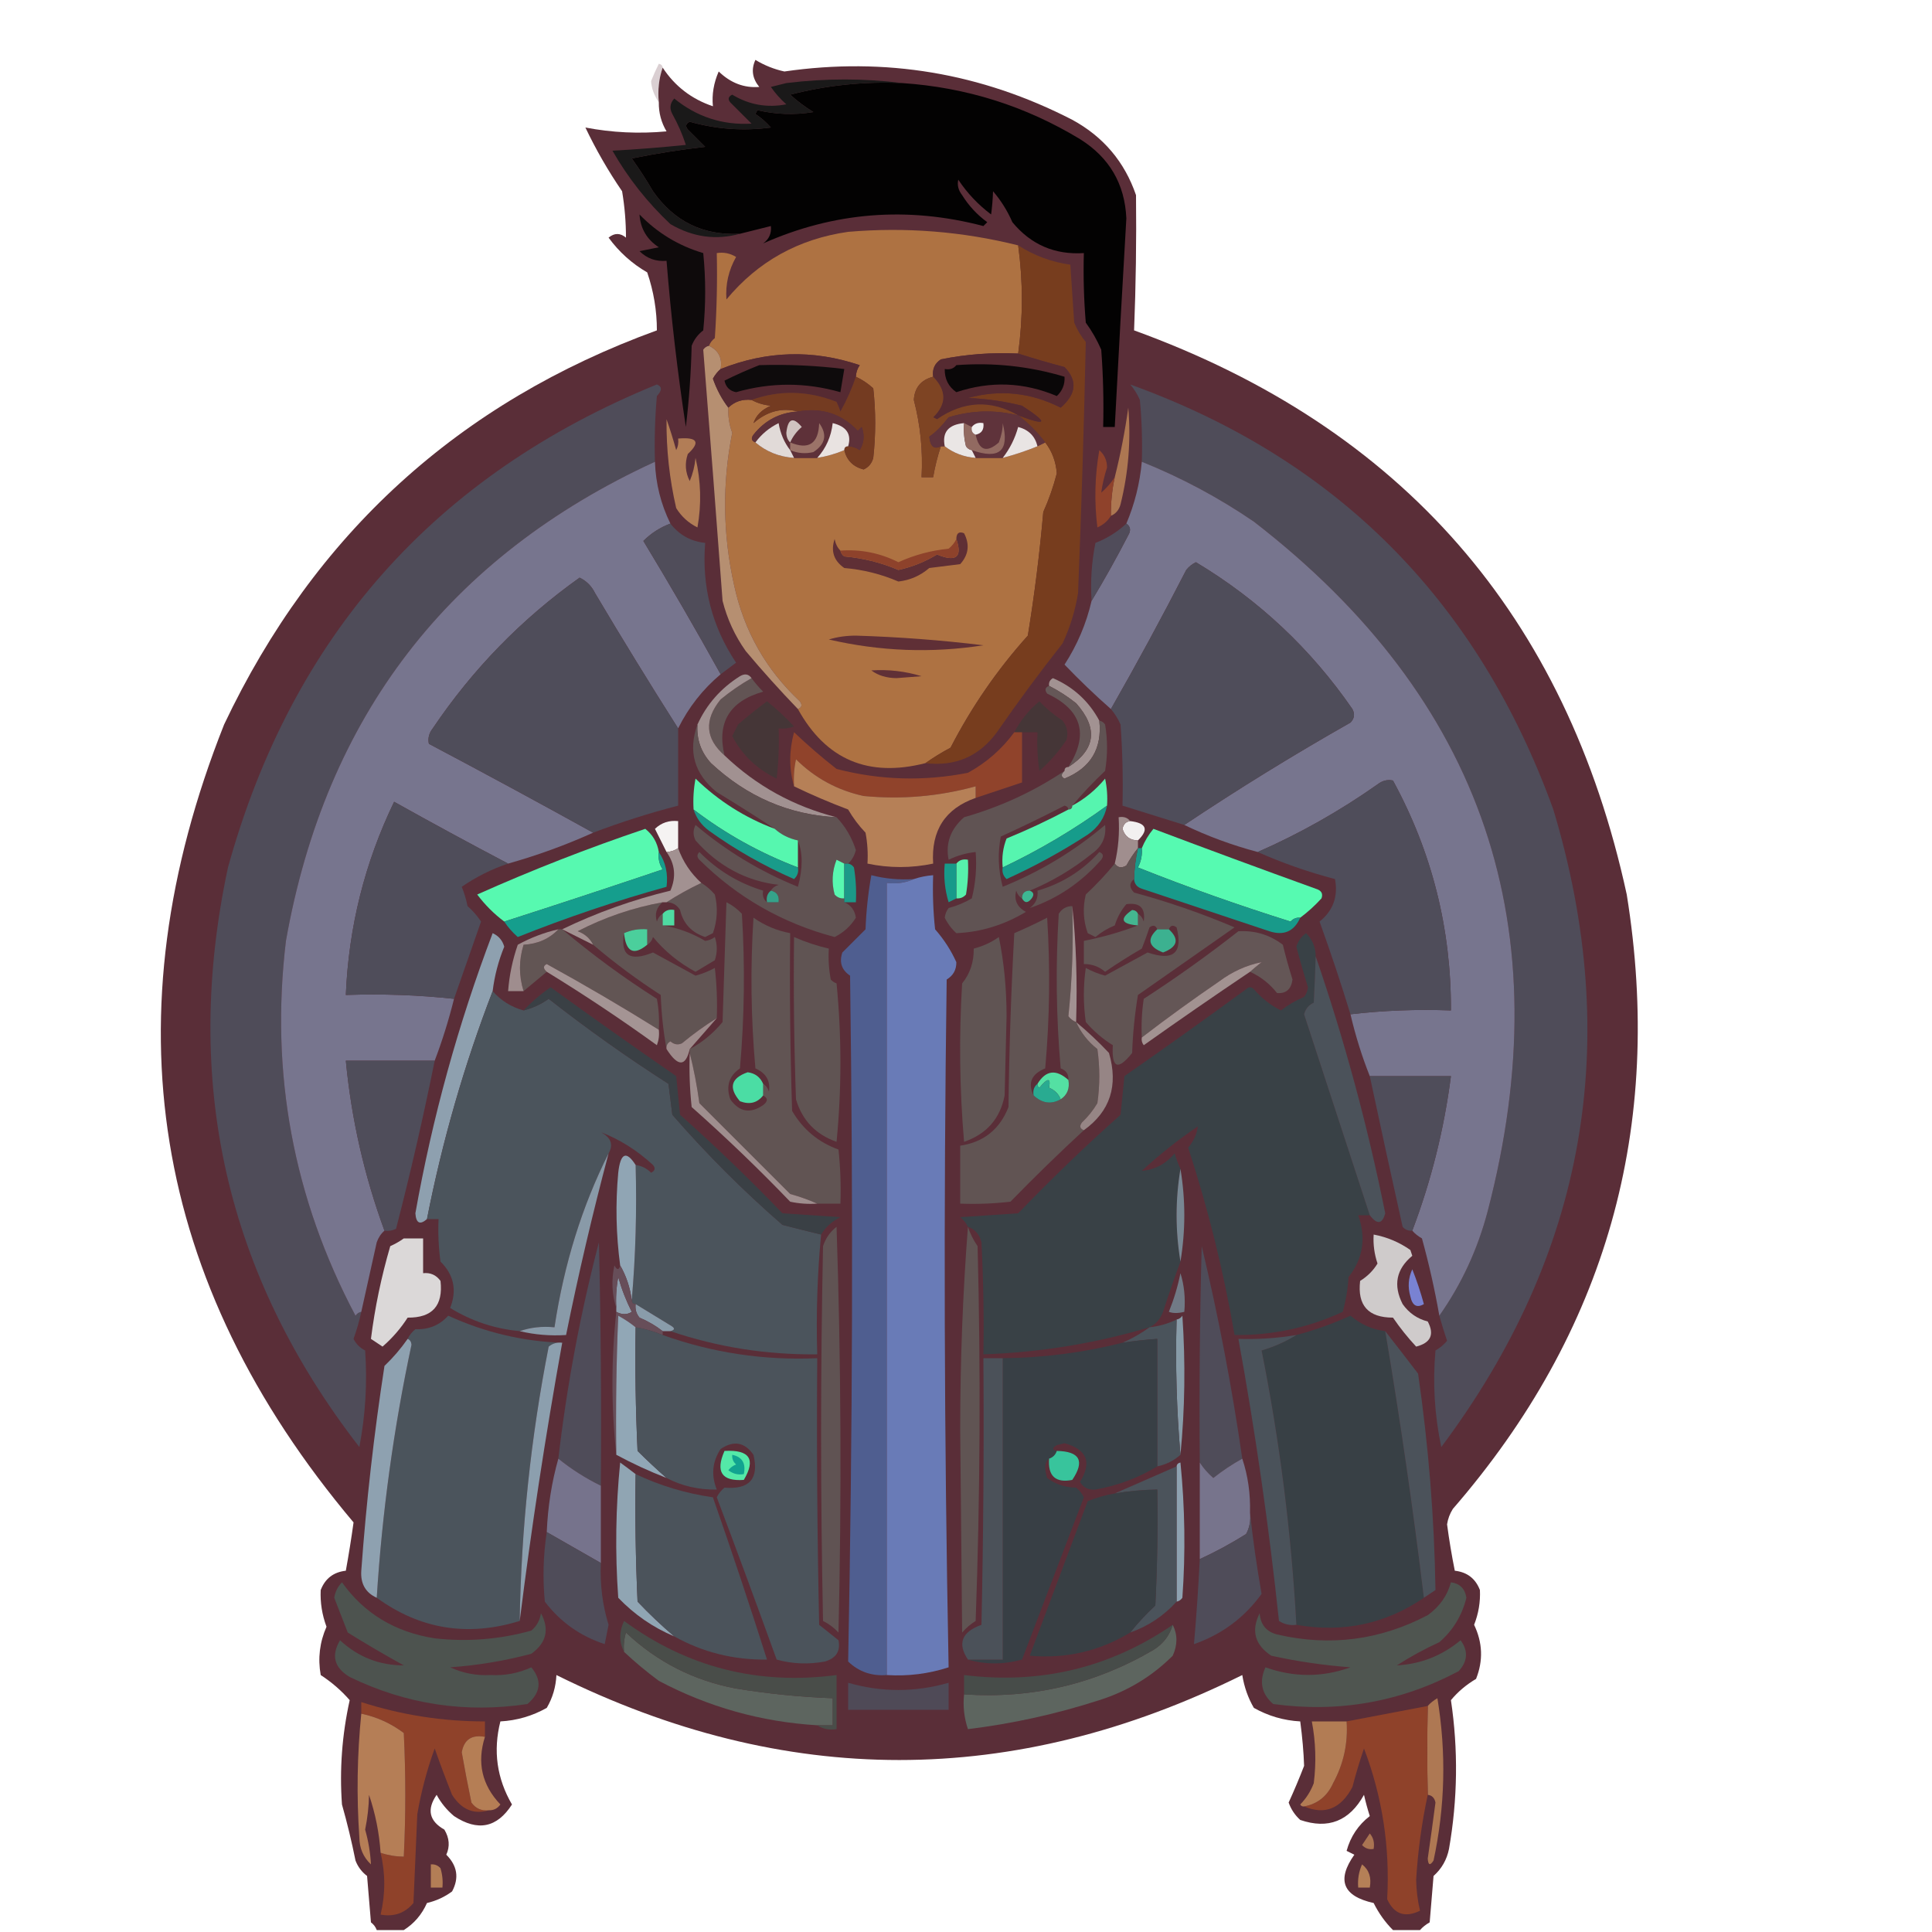 <?xml version="1.0" encoding="UTF-8" ?>
<!DOCTYPE svg PUBLIC "-//W3C//DTD SVG 1.1//EN"
  "http://www.w3.org/Graphics/SVG/1.1/DTD/svg11.dtd">
<svg
  xmlns="http://www.w3.org/2000/svg"
  version="1.1"
  width="500px"
  height="500px"
  style="shape-rendering:geometricPrecision; text-rendering:geometricPrecision; image-rendering:optimizeQuality; fill-rule:evenodd; clip-rule:evenodd"
  xmlns:xlink="http://www.w3.org/1999/xlink"
>
<g><path
      style="opacity:0.416"
      fill="#a68d93"
      d="M 171.5,17.5 C 170.523,20.287 170.19,23.287 170.5,26.5C 169.268,24.625 168.602,22.792 168.5,21C 169.09,19.491 169.756,17.991 170.5,16.5C 171.107,16.624 171.44,16.957 171.5,17.5 Z"
    /></g>
<g><path
      style="opacity:0.999"
      fill="#5a2e38"
      d="M 367.5,499.5 C 365.167,499.5 362.833,499.5 360.5,499.5C 358.47,497.463 356.804,495.13 355.5,492.5C 347.53,490.736 345.863,486.569 350.5,480C 349.833,479.667 349.167,479.333 348.5,479C 349.507,475.315 351.507,472.315 354.5,470C 353.922,468.189 353.422,466.355 353,464.5C 349.225,471.312 343.725,473.478 336.5,471C 335.128,469.758 334.128,468.258 333.5,466.5C 334.931,463.374 336.264,460.207 337.5,457C 337.38,453.445 337.047,449.611 336.5,445.5C 332.231,445.266 328.231,444.099 324.5,442C 322.998,439.426 321.998,436.593 321.5,433.5C 262.304,462.821 203.137,462.821 144,433.5C 143.853,436.571 143.02,439.404 141.5,442C 137.769,444.099 133.769,445.266 129.5,445.5C 127.575,453.09 128.575,460.257 132.5,467C 128.621,473.038 123.621,474.038 117.5,470C 115.641,468.442 114.141,466.609 113,464.5C 110.401,468.283 111.067,471.283 115,473.5C 116.309,475.686 116.476,477.853 115.5,480C 118.36,482.855 118.86,486.022 117,489.5C 115.084,490.928 112.917,491.928 110.5,492.5C 109.167,495.493 107.167,497.827 104.5,499.5C 102.167,499.5 99.833,499.5 97.5,499.5C 97.217,498.711 96.717,498.044 96,497.5C 95.667,493.5 95.333,489.5 95,485.5C 93.615,484.449 92.615,483.116 92,481.5C 91.016,476.593 89.849,471.76 88.5,467C 87.847,457.991 88.514,448.991 90.5,440C 88.358,437.532 85.858,435.365 83,433.5C 82.228,429.174 82.728,425.007 84.5,421C 83.343,417.887 82.843,414.72 83,411.5C 84.141,408.528 86.308,406.861 89.5,406.5C 90.257,402.338 90.923,398.171 91.5,394C 39.192,331.843 28.025,263.01 58,187.5C 81.398,138.144 118.732,104.144 170,85.5C 170.006,80.415 169.173,75.415 167.5,70.5C 163.544,68.212 160.211,65.212 157.5,61.5C 159.006,60.253 160.506,60.253 162,61.5C 162.004,57.517 161.671,53.517 161,49.5C 157.401,44.238 154.235,38.738 151.5,33C 158.387,34.324 165.387,34.657 172.5,34C 171.133,31.698 170.466,29.198 170.5,26.5C 170.19,23.287 170.523,20.287 171.5,17.5C 174.649,22.309 178.983,25.643 184.5,27.5C 184.202,24.474 184.702,21.474 186,18.5C 189.085,21.48 192.585,22.813 196.5,22.5C 194.69,20.293 194.357,17.959 195.5,15.5C 197.843,16.923 200.343,17.923 203,18.5C 229.126,14.716 253.959,18.882 277.5,31C 285.537,35.369 291.037,41.869 294,50.5C 294.13,62.163 293.963,73.83 293.5,85.5C 362.836,110.673 405.336,159.339 421,231.5C 430.698,291.711 415.698,344.711 376,390.5C 375.219,391.729 374.719,393.062 374.5,394.5C 375.035,398.518 375.702,402.518 376.5,406.5C 379.692,406.861 381.859,408.528 383,411.5C 383.149,414.564 382.649,417.564 381.5,420.5C 383.712,425.128 383.879,429.795 382,434.5C 379.456,436.002 377.29,437.836 375.5,440C 377.411,452.798 377.244,465.631 375,478.5C 374.439,481.29 373.106,483.623 371,485.5C 370.667,489.5 370.333,493.5 370,497.5C 369.005,498.066 368.172,498.733 367.5,499.5 Z"
    /></g>
<g><path
      style="opacity:1"
      fill="#030202"
      d="M 233.5,21.5 C 250.039,22.608 265.372,27.441 279.5,36C 287.097,40.756 291.097,47.59 291.5,56.5C 290.446,74.516 289.446,92.516 288.5,110.5C 287.5,110.5 286.5,110.5 285.5,110.5C 285.666,103.825 285.5,97.158 285,90.5C 283.92,88.004 282.586,85.671 281,83.5C 280.501,77.509 280.334,71.509 280.5,65.5C 272.961,65.98 266.795,63.313 262,57.5C 260.729,54.567 259.062,51.901 257,49.5C 256.922,51.657 256.755,53.657 256.5,55.5C 253.146,52.98 250.312,49.98 248,46.5C 247.685,47.908 248.018,49.241 249,50.5C 250.711,53.255 252.878,55.589 255.5,57.5C 255.167,57.833 254.833,58.167 254.5,58.5C 234.855,53.349 215.855,54.849 197.5,63C 199.037,61.89 199.703,60.39 199.5,58.5C 196.833,59.167 194.167,59.833 191.5,60.5C 181.995,60.998 174.495,57.331 169,49.5C 167.291,46.581 165.458,43.748 163.5,41C 169.966,39.699 176.3,38.699 182.5,38C 181,36.5 179.5,35 178,33.5C 177.312,32.668 177.479,32.002 178.5,31.5C 185.371,33.45 192.371,33.95 199.5,33C 198.315,31.647 196.981,30.48 195.5,29.5C 195.667,29.167 195.833,28.833 196,28.5C 200.748,29.635 205.581,29.802 210.5,29C 208.359,27.692 206.359,26.192 204.5,24.5C 213.993,22.052 223.66,21.052 233.5,21.5 Z"
    /></g>
<g><path
      style="opacity:1"
      fill="#1a1919"
      d="M 233.5,21.5 C 223.66,21.052 213.993,22.052 204.5,24.5C 206.359,26.192 208.359,27.692 210.5,29C 205.581,29.802 200.748,29.635 196,28.5C 195.833,28.833 195.667,29.167 195.5,29.5C 196.981,30.48 198.315,31.647 199.5,33C 192.371,33.95 185.371,33.45 178.5,31.5C 177.479,32.002 177.312,32.668 178,33.5C 179.5,35 181,36.5 182.5,38C 176.3,38.699 169.966,39.699 163.5,41C 165.458,43.748 167.291,46.581 169,49.5C 174.495,57.331 181.995,60.998 191.5,60.5C 185.295,62.218 179.295,61.384 173.5,58C 167.536,52.394 162.536,46.06 158.5,39C 164.857,38.654 171.19,38.154 177.5,37.5C 176.612,34.757 175.445,32.09 174,29.5C 173.219,28.056 173.386,26.723 174.5,25.5C 180.337,30.254 187.004,32.42 194.5,32C 192.667,30.167 190.833,28.333 189,26.5C 188.312,25.668 188.479,25.002 189.5,24.5C 193.851,27.127 198.518,27.96 203.5,27C 201.981,25.649 200.648,24.149 199.5,22.5C 200.833,22.167 202.167,21.833 203.5,21.5C 213.658,20.257 223.658,20.257 233.5,21.5 Z"
    /></g>
<g><path
      style="opacity:1"
      fill="#ae7242"
      d="M 263.5,63.5 C 264.768,72.822 264.768,82.155 263.5,91.5C 256.759,91.171 250.092,91.671 243.5,93C 241.893,94.049 241.227,95.549 241.5,97.5C 238.365,98.3 236.698,100.3 236.5,103.5C 238.206,110.046 238.873,116.713 238.5,123.5C 239.5,123.5 240.5,123.5 241.5,123.5C 241.963,120.779 242.629,118.112 243.5,115.5C 243.833,115.5 244.167,115.5 244.5,115.5C 246.829,117.278 249.496,118.278 252.5,118.5C 254.833,118.5 257.167,118.5 259.5,118.5C 262.574,117.698 265.574,116.698 268.5,115.5C 269.167,115.167 269.833,114.833 270.5,114.5C 272.263,116.779 273.263,119.445 273.5,122.5C 272.626,125.92 271.459,129.253 270,132.5C 269.06,143.237 267.727,153.903 266,164.5C 258.099,173.296 251.433,182.963 246,193.5C 243.686,194.733 241.519,196.067 239.5,197.5C 224.736,201.276 213.736,196.609 206.5,183.5C 207.525,183.103 207.692,182.437 207,181.5C 198.241,173.321 192.574,163.321 190,151.5C 187.049,138.322 186.882,125.155 189.5,112C 188.713,109.901 188.38,107.734 188.5,105.5C 190.102,103.926 192.102,103.259 194.5,103.5C 195.952,104.302 197.618,104.802 199.5,105C 197.157,106.006 195.657,107.506 195,109.5C 198.544,106.427 202.377,105.427 206.5,106.5C 201.788,106.773 197.955,108.773 195,112.5C 194.308,113.437 194.475,114.103 195.5,114.5C 198.34,116.915 201.673,118.248 205.5,118.5C 207.5,118.5 209.5,118.5 211.5,118.5C 213.921,118.122 216.254,117.455 218.5,116.5C 219.144,119.144 220.811,120.811 223.5,121.5C 224.799,120.91 225.632,119.91 226,118.5C 226.667,112.5 226.667,106.5 226,100.5C 224.591,99.219 223.091,98.219 221.5,97.5C 221.539,96.417 221.873,95.417 222.5,94.5C 210.397,90.422 198.397,90.756 186.5,95.5C 186.975,92.687 185.975,90.687 183.5,89.5C 183.783,88.711 184.283,88.044 185,87.5C 185.5,80.174 185.666,72.841 185.5,65.5C 187.288,65.215 188.955,65.548 190.5,66.5C 188.551,69.957 187.718,73.624 188,77.5C 196.156,67.667 206.656,61.834 219.5,60C 234.387,58.73 249.053,59.897 263.5,63.5 Z"
    /></g>
<g><path
      style="opacity:1"
      fill="#0e0a0b"
      d="M 165.5,55.5 C 170.109,60.27 175.609,63.604 182,65.5C 182.667,72.167 182.667,78.833 182,85.5C 180.615,86.55 179.615,87.884 179,89.5C 178.831,96.524 178.331,103.524 177.5,110.5C 175.322,96.23 173.655,81.896 172.5,67.5C 169.774,67.736 167.441,66.903 165.5,65C 167.167,64.667 168.833,64.333 170.5,64C 167.404,61.971 165.738,59.138 165.5,55.5 Z"
    /></g>
<g><path
      style="opacity:1"
      fill="#773d1e"
      d="M 263.5,63.5 C 267.648,66.159 272.148,67.826 277,68.5C 277.333,73.5 277.667,78.5 278,83.5C 278.748,85.332 279.748,86.999 281,88.5C 280.541,110.151 279.874,131.818 279,153.5C 278.271,158.021 276.937,162.354 275,166.5C 269.089,173.989 263.423,181.655 258,189.5C 253.406,195.755 247.239,198.422 239.5,197.5C 241.519,196.067 243.686,194.733 246,193.5C 251.433,182.963 258.099,173.296 266,164.5C 267.727,153.903 269.06,143.237 270,132.5C 271.459,129.253 272.626,125.92 273.5,122.5C 273.263,119.445 272.263,116.779 270.5,114.5C 268.473,111.806 266.139,109.473 263.5,107.5C 271.107,110.351 271.441,109.518 264.5,105C 259.917,103.855 255.251,103.189 250.5,103C 258.773,100.738 266.773,101.571 274.5,105.5C 278.564,101.988 278.897,98.488 275.5,95C 271.437,93.922 267.437,92.755 263.5,91.5C 264.768,82.155 264.768,72.822 263.5,63.5 Z"
    /></g>
<g><path
      style="opacity:1"
      fill="#b68f71"
      d="M 183.5,89.5 C 185.975,90.687 186.975,92.687 186.5,95.5C 185.722,96.156 185.056,96.989 184.5,98C 185.473,100.784 186.806,103.284 188.5,105.5C 188.38,107.734 188.713,109.901 189.5,112C 186.882,125.155 187.049,138.322 190,151.5C 192.574,163.321 198.241,173.321 207,181.5C 207.692,182.437 207.525,183.103 206.5,183.5C 201.866,178.695 197.366,173.695 193,168.5C 190.196,164.557 188.196,160.223 187,155.5C 185.386,133.796 183.719,112.129 182,90.5C 182.383,89.944 182.883,89.611 183.5,89.5 Z"
    /></g>
<g><path
      style="opacity:1"
      fill="#562a32"
      d="M 221.5,97.5 C 220.492,100.526 219.159,103.526 217.5,106.5C 217.264,105.753 216.93,104.92 216.5,104C 209.066,101.078 201.733,100.911 194.5,103.5C 192.102,103.259 190.102,103.926 188.5,105.5C 186.806,103.284 185.473,100.784 184.5,98C 185.056,96.989 185.722,96.156 186.5,95.5C 198.397,90.756 210.397,90.422 222.5,94.5C 221.873,95.417 221.539,96.417 221.5,97.5 Z"
    /></g>
<g><path
      style="opacity:1"
      fill="#562a31"
      d="M 263.5,91.5 C 267.437,92.755 271.437,93.922 275.5,95C 278.897,98.488 278.564,101.988 274.5,105.5C 266.773,101.571 258.773,100.738 250.5,103C 255.251,103.189 259.917,103.855 264.5,105C 271.441,109.518 271.107,110.351 263.5,107.5C 256.428,103.416 249.428,103.75 242.5,108.5C 242.167,108.333 241.833,108.167 241.5,108C 245.002,104.603 245.002,101.103 241.5,97.5C 241.227,95.549 241.893,94.049 243.5,93C 250.092,91.671 256.759,91.171 263.5,91.5 Z"
    /></g>
<g><path
      style="opacity:1"
      fill="#0a0708"
      d="M 247.5,94.5 C 257.087,93.775 266.42,94.775 275.5,97.5C 275.617,99.484 274.95,101.15 273.5,102.5C 264.988,98.889 256.321,98.555 247.5,101.5C 245.447,100.061 244.447,98.061 244.5,95.5C 245.791,95.737 246.791,95.404 247.5,94.5 Z"
    /></g>
<g><path
      style="opacity:1"
      fill="#0e0b0c"
      d="M 196.5,94.5 C 203.876,94.274 211.209,94.608 218.5,95.5C 218.167,97.5 217.833,99.5 217.5,101.5C 208.492,98.921 199.492,98.921 190.5,101.5C 188.833,101.167 187.833,100.167 187.5,98.5C 190.504,97.011 193.504,95.678 196.5,94.5 Z"
    /></g>
<g><path
      style="opacity:1"
      fill="#743b21"
      d="M 221.5,97.5 C 223.091,98.219 224.591,99.219 226,100.5C 226.667,106.5 226.667,112.5 226,118.5C 225.632,119.91 224.799,120.91 223.5,121.5C 220.811,120.811 219.144,119.144 218.5,116.5C 218.5,115.833 218.833,115.5 219.5,115.5C 220.583,115.539 221.583,115.873 222.5,116.5C 223.641,114.579 223.808,112.579 223,110.5C 222.667,110.833 222.333,111.167 222,111.5C 217.818,107.075 212.652,105.408 206.5,106.5C 202.377,105.427 198.544,106.427 195,109.5C 195.657,107.506 197.157,106.006 199.5,105C 197.618,104.802 195.952,104.302 194.5,103.5C 201.733,100.911 209.066,101.078 216.5,104C 216.93,104.92 217.264,105.753 217.5,106.5C 219.159,103.526 220.492,100.526 221.5,97.5 Z"
    /></g>
<g><path
      style="opacity:1"
      fill="#7e4423"
      d="M 241.5,97.5 C 245.002,101.103 245.002,104.603 241.5,108C 241.833,108.167 242.167,108.333 242.5,108.5C 249.428,103.75 256.428,103.416 263.5,107.5C 257.457,106.004 251.457,106.171 245.5,108C 243.708,110.304 242.041,111.971 240.5,113C 240.73,115.552 241.73,116.385 243.5,115.5C 242.629,118.112 241.963,120.779 241.5,123.5C 240.5,123.5 239.5,123.5 238.5,123.5C 238.873,116.713 238.206,110.046 236.5,103.5C 236.698,100.3 238.365,98.3 241.5,97.5 Z"
    /></g>
<g><path
      style="opacity:1"
      fill="#4f4c59"
      d="M 372.5,340.5 C 378.243,332.342 382.409,323.342 385,313.5C 404.088,240.428 383.922,180.928 324.5,135C 315.415,128.79 305.748,123.623 295.5,119.5C 295.666,114.156 295.499,108.823 295,103.5C 294.365,102.034 293.531,100.7 292.5,99.5C 345.931,118.765 382.431,155.432 402,209.5C 420.051,269.532 410.385,324.532 373,374.5C 371.25,366.194 370.75,357.861 371.5,349.5C 372.646,348.855 373.646,348.022 374.5,347C 373.77,344.846 373.103,342.679 372.5,340.5 Z"
    /></g>
<g><path
      style="opacity:1"
      fill="#4f4c59"
      d="M 169.5,119.5 C 116.127,144.062 84.294,185.396 74,243.5C 69.891,277.749 75.891,310.083 92,340.5C 92.383,339.944 92.883,339.611 93.5,339.5C 92.992,341.865 92.325,344.199 91.5,346.5C 92.167,347.833 93.167,348.833 94.5,349.5C 95.086,357.843 94.586,366.177 93,374.5C 58.48,329.919 47.147,279.919 59,224.5C 75.588,164.586 112.588,122.919 170,99.5C 171.377,100.036 171.377,101.036 170,102.5C 169.501,108.157 169.334,113.824 169.5,119.5 Z"
    /></g>
<g><path
      style="opacity:1"
      fill="#5e3139"
      d="M 206.5,106.5 C 212.652,105.408 217.818,107.075 222,111.5C 222.333,111.167 222.667,110.833 223,110.5C 223.808,112.579 223.641,114.579 222.5,116.5C 221.583,115.873 220.583,115.539 219.5,115.5C 220.433,112.37 219.099,110.37 215.5,109.5C 215.102,113.004 213.769,116.004 211.5,118.5C 209.5,118.5 207.5,118.5 205.5,118.5C 205.167,117.833 204.833,117.167 204.5,116.5C 202.974,114.55 201.974,112.217 201.5,109.5C 199.059,110.709 197.059,112.376 195.5,114.5C 194.475,114.103 194.308,113.437 195,112.5C 197.955,108.773 201.788,106.773 206.5,106.5 Z"
    /></g>
<g><path
      style="opacity:1"
      fill="#5f333b"
      d="M 263.5,107.5 C 266.139,109.473 268.473,111.806 270.5,114.5C 269.833,114.833 269.167,115.167 268.5,115.5C 267.879,112.879 266.212,111.212 263.5,110.5C 262.683,113.467 261.35,116.134 259.5,118.5C 257.167,118.5 254.833,118.5 252.5,118.5C 252.167,117.833 251.833,117.167 251.5,116.5C 258.642,119.02 261.309,116.686 259.5,109.5C 259.522,110.995 259.189,112.662 258.5,114.5C 255.369,117.269 253.369,116.602 252.5,112.5C 254.048,112.179 254.715,111.179 254.5,109.5C 253.209,109.263 252.209,109.596 251.5,110.5C 250.833,110.167 250.167,109.833 249.5,109.5C 245.438,109.869 243.771,111.869 244.5,115.5C 244.167,115.5 243.833,115.5 243.5,115.5C 241.73,116.385 240.73,115.552 240.5,113C 242.041,111.971 243.708,110.304 245.5,108C 251.457,106.171 257.457,106.004 263.5,107.5 Z"
    /></g>
<g><path
      style="opacity:1"
      fill="#d0c3c0"
      d="M 204.5,114.5 C 203.861,113.903 203.528,113.07 203.5,112C 203.913,108.283 205.246,107.783 207.5,110.5C 206.174,111.642 205.174,112.976 204.5,114.5 Z"
    /></g>
<g><path
      style="opacity:1"
      fill="#e1dad8"
      d="M 204.5,116.5 C 204.833,117.167 205.167,117.833 205.5,118.5C 201.673,118.248 198.34,116.915 195.5,114.5C 197.059,112.376 199.059,110.709 201.5,109.5C 201.974,112.217 202.974,114.55 204.5,116.5 Z"
    /></g>
<g><path
      style="opacity:1"
      fill="#e9e3e1"
      d="M 219.5,115.5 C 218.833,115.5 218.5,115.833 218.5,116.5C 216.254,117.455 213.921,118.122 211.5,118.5C 213.769,116.004 215.102,113.004 215.5,109.5C 219.099,110.37 220.433,112.37 219.5,115.5 Z"
    /></g>
<g><path
      style="opacity:1"
      fill="#eae6e5"
      d="M 249.5,109.5 C 249.338,111.527 249.505,113.527 250,115.5C 250.383,116.056 250.883,116.389 251.5,116.5C 251.833,117.167 252.167,117.833 252.5,118.5C 249.496,118.278 246.829,117.278 244.5,115.5C 243.771,111.869 245.438,109.869 249.5,109.5 Z"
    /></g>
<g><path
      style="opacity:1"
      fill="#926a61"
      d="M 249.5,109.5 C 250.167,109.833 250.833,110.167 251.5,110.5C 251.328,111.492 251.662,112.158 252.5,112.5C 253.369,116.602 255.369,117.269 258.5,114.5C 259.189,112.662 259.522,110.995 259.5,109.5C 261.309,116.686 258.642,119.02 251.5,116.5C 250.883,116.389 250.383,116.056 250,115.5C 249.505,113.527 249.338,111.527 249.5,109.5 Z"
    /></g>
<g><path
      style="opacity:1"
      fill="#f2f0f0"
      d="M 252.5,112.5 C 251.662,112.158 251.328,111.492 251.5,110.5C 252.209,109.596 253.209,109.263 254.5,109.5C 254.715,111.179 254.048,112.179 252.5,112.5 Z"
    /></g>
<g><path
      style="opacity:1"
      fill="#e9e4e3"
      d="M 268.5,115.5 C 265.574,116.698 262.574,117.698 259.5,118.5C 261.35,116.134 262.683,113.467 263.5,110.5C 266.212,111.212 267.879,112.879 268.5,115.5 Z"
    /></g>
<g><path
      style="opacity:1"
      fill="#b27d56"
      d="M 172.5,108.5 C 173.384,111.023 174.218,113.69 175,116.5C 175.483,115.552 175.649,114.552 175.5,113.5C 180.496,113.07 181.33,114.403 178,117.5C 177.186,119.902 177.353,122.235 178.5,124.5C 179.308,122.577 179.808,120.577 180,118.5C 181.41,124.491 181.577,130.491 180.5,136.5C 178.192,135.359 176.359,133.692 175,131.5C 173.253,123.946 172.42,116.279 172.5,108.5 Z"
    /></g>
<g><path
      style="opacity:1"
      fill="#9b7368"
      d="M 204.5,116.5 C 204.5,115.833 204.5,115.167 204.5,114.5C 209.322,116.499 211.822,114.832 212,109.5C 214.145,112.432 213.645,114.932 210.5,117C 208.455,117.49 206.455,117.323 204.5,116.5 Z"
    /></g>
<g><path
      style="opacity:1"
      fill="#ad7752"
      d="M 287.5,133.5 C 287.46,130.119 287.793,126.786 288.5,123.5C 289.987,117.584 291.153,111.584 292,105.5C 292.71,113.933 292.044,122.266 290,130.5C 289.623,131.942 288.79,132.942 287.5,133.5 Z"
    /></g>
<g><path
      style="opacity:1"
      fill="#77758e"
      d="M 295.5,119.5 C 305.748,123.623 315.415,128.79 324.5,135C 383.922,180.928 404.088,240.428 385,313.5C 382.409,323.342 378.243,332.342 372.5,340.5C 371.32,333.778 369.82,327.111 368,320.5C 367.005,319.934 366.172,319.267 365.5,318.5C 370.393,305.595 373.726,292.261 375.5,278.5C 368.5,278.5 361.5,278.5 354.5,278.5C 352.463,273.384 350.797,268.051 349.5,262.5C 357.984,261.507 366.651,261.174 375.5,261.5C 375.582,240.327 370.582,220.493 360.5,202C 359.092,201.685 357.759,202.018 356.5,203C 346.717,209.889 336.384,215.723 325.5,220.5C 318.861,218.734 312.527,216.401 306.5,213.5C 320.435,204.19 334.768,195.357 349.5,187C 350.517,185.951 350.684,184.784 350,183.5C 339.221,167.886 325.721,155.22 309.5,145.5C 308.522,145.977 307.689,146.643 307,147.5C 300.74,159.69 294.24,171.69 287.5,183.5C 283.357,179.858 279.357,176.024 275.5,172C 278.801,166.899 281.135,161.399 282.5,155.5C 285.836,149.98 289.002,144.313 292,138.5C 292.74,137.251 292.573,136.251 291.5,135.5C 293.66,130.402 294.993,125.069 295.5,119.5 Z"
    /></g>
<g><path
      style="opacity:1"
      fill="#77758e"
      d="M 169.5,119.5 C 169.696,125.152 171.029,130.486 173.5,135.5C 170.826,136.502 168.492,138.002 166.5,140C 173.405,151.395 180.072,162.895 186.5,174.5C 181.891,178.362 178.224,183.029 175.5,188.5C 168.197,177.005 161.03,165.339 154,153.5C 153.101,151.673 151.767,150.34 150,149.5C 134.97,160.197 122.303,173.197 112,188.5C 111.018,189.759 110.685,191.092 111,192.5C 125.277,200.053 139.443,207.72 153.5,215.5C 146.44,218.687 139.106,221.354 131.5,223.5C 121.614,218.306 111.781,212.973 102,207.5C 94.393,223.261 90.227,239.927 89.5,257.5C 99.015,257.173 108.348,257.506 117.5,258.5C 116.124,264.027 114.457,269.36 112.5,274.5C 104.833,274.5 97.167,274.5 89.5,274.5C 90.945,289.611 94.278,304.278 99.5,318.5C 98.609,319.261 97.942,320.261 97.5,321.5C 96.165,327.519 94.831,333.519 93.5,339.5C 92.883,339.611 92.383,339.944 92,340.5C 75.891,310.083 69.891,277.749 74,243.5C 84.294,185.396 116.127,144.062 169.5,119.5 Z"
    /></g>
<g><path
      style="opacity:1"
      fill="#8f422b"
      d="M 288.5,123.5 C 287.793,126.786 287.46,130.119 287.5,133.5C 286.685,134.837 285.518,135.837 284,136.5C 283.169,129.808 283.336,123.142 284.5,116.5C 285.84,117.688 286.507,119.188 286.5,121C 285.782,123.217 285.282,125.384 285,127.5C 286.405,126.269 287.571,124.936 288.5,123.5 Z"
    /></g>
<g><path
      style="opacity:1"
      fill="#504d5a"
      d="M 173.5,135.5 C 175.779,138.442 178.779,140.109 182.5,140.5C 181.59,151.824 184.256,162.157 190.5,171.5C 189.148,172.524 187.815,173.524 186.5,174.5C 180.072,162.895 173.405,151.395 166.5,140C 168.492,138.002 170.826,136.502 173.5,135.5 Z"
    /></g>
<g><path
      style="opacity:1"
      fill="#504c5a"
      d="M 291.5,135.5 C 292.573,136.251 292.74,137.251 292,138.5C 289.002,144.313 285.836,149.98 282.5,155.5C 282.173,150.456 282.506,145.456 283.5,140.5C 286.531,139.323 289.198,137.656 291.5,135.5 Z"
    /></g>
<g><path
      style="opacity:1"
      fill="#5f2f35"
      d="M 217.5,142.5 C 217.611,143.117 217.944,143.617 218.5,144C 223.403,144.442 228.07,145.608 232.5,147.5C 236.025,146.741 239.358,145.408 242.5,143.5C 247.449,145.537 249.116,144.203 247.5,139.5C 247.517,137.972 248.184,137.472 249.5,138C 251.013,140.916 250.68,143.582 248.5,146C 245.833,146.333 243.167,146.667 240.5,147C 238.194,148.986 235.528,150.153 232.5,150.5C 228.057,148.583 223.391,147.416 218.5,147C 215.793,145.136 214.959,142.636 216,139.5C 216.232,140.737 216.732,141.737 217.5,142.5 Z"
    /></g>
<g><path
      style="opacity:1"
      fill="#8e422b"
      d="M 247.5,139.5 C 249.116,144.203 247.449,145.537 242.5,143.5C 239.358,145.408 236.025,146.741 232.5,147.5C 228.07,145.608 223.403,144.442 218.5,144C 217.944,143.617 217.611,143.117 217.5,142.5C 222.783,142.118 227.783,143.118 232.5,145.5C 236.635,143.622 240.968,142.455 245.5,142C 246.381,141.292 247.047,140.458 247.5,139.5 Z"
    /></g>
<g><path
      style="opacity:1"
      fill="#4f4d5a"
      d="M 306.5,213.5 C 301.155,211.829 295.822,210.163 290.5,208.5C 290.666,201.492 290.5,194.492 290,187.5C 289.338,186.016 288.504,184.683 287.5,183.5C 294.24,171.69 300.74,159.69 307,147.5C 307.689,146.643 308.522,145.977 309.5,145.5C 325.721,155.22 339.221,167.886 350,183.5C 350.684,184.784 350.517,185.951 349.5,187C 334.768,195.357 320.435,204.19 306.5,213.5 Z"
    /></g>
<g><path
      style="opacity:1"
      fill="#4f4d5a"
      d="M 175.5,188.5 C 175.5,195.167 175.5,201.833 175.5,208.5C 168.034,210.433 160.7,212.767 153.5,215.5C 139.443,207.72 125.277,200.053 111,192.5C 110.685,191.092 111.018,189.759 112,188.5C 122.303,173.197 134.97,160.197 150,149.5C 151.767,150.34 153.101,151.673 154,153.5C 161.03,165.339 168.197,177.005 175.5,188.5 Z"
    /></g>
<g><path
      style="opacity:1"
      fill="#5f2f36"
      d="M 214.5,165.5 C 216.641,164.837 218.975,164.503 221.5,164.5C 232.653,164.842 243.653,165.675 254.5,167C 241.116,169.074 227.782,168.574 214.5,165.5 Z"
    /></g>
<g><path
      style="opacity:1"
      fill="#603036"
      d="M 225.5,173.5 C 229.936,173.21 234.27,173.71 238.5,175C 236.333,175.167 234.167,175.333 232,175.5C 229.39,175.467 227.223,174.8 225.5,173.5 Z"
    /></g>
<g><path
      style="opacity:1"
      fill="#625454"
      d="M 194.5,175.5 C 195.364,176.688 196.364,177.855 197.5,179C 188.81,181.478 185.477,186.978 187.5,195.5C 182.524,191.146 182.19,186.313 186.5,181C 189.091,178.883 191.758,177.05 194.5,175.5 Z"
    /></g>
<g><path
      style="opacity:1"
      fill="#a29292"
      d="M 284.5,186.5 C 285.277,193.731 282.277,198.731 275.5,201.5C 274.537,201.03 274.537,200.363 275.5,199.5C 275.5,198.833 275.833,198.5 276.5,198.5C 283.569,193.95 284.236,188.45 278.5,182C 276.24,180.212 273.907,178.712 271.5,177.5C 271.369,176.624 271.702,175.957 272.5,175.5C 277.795,177.804 281.795,181.471 284.5,186.5 Z"
    /></g>
<g><path
      style="opacity:1"
      fill="#453637"
      d="M 198.5,181.5 C 200.963,183.461 203.297,185.628 205.5,188C 204.207,188.49 202.873,188.657 201.5,188.5C 201.666,192.846 201.499,197.179 201,201.5C 195.901,199.056 192.068,195.389 189.5,190.5C 190,189.5 190.5,188.5 191,187.5C 193.478,185.361 195.978,183.361 198.5,181.5 Z"
    /></g>
<g><path
      style="opacity:1"
      fill="#453637"
      d="M 264.5,189.5 C 263.833,189.5 263.167,189.5 262.5,189.5C 264.149,186.357 266.316,183.69 269,181.5C 270.783,183.397 272.783,185.063 275,186.5C 276.187,188.044 276.52,189.711 276,191.5C 274.039,194.463 271.706,197.129 269,199.5C 268.502,196.183 268.335,192.85 268.5,189.5C 267.167,189.5 265.833,189.5 264.5,189.5 Z"
    /></g>
<g><path
      style="opacity:1"
      fill="#655757"
      d="M 271.5,177.5 C 273.907,178.712 276.24,180.212 278.5,182C 284.236,188.45 283.569,193.95 276.5,198.5C 281.846,190.083 280.012,183.75 271,179.5C 270.308,178.563 270.475,177.897 271.5,177.5 Z"
    /></g>
<g><path
      style="opacity:1"
      fill="#a19191"
      d="M 194.5,175.5 C 191.758,177.05 189.091,178.883 186.5,181C 182.19,186.313 182.524,191.146 187.5,195.5C 195.705,203.347 205.372,208.681 216.5,211.5C 204.186,210.876 193.352,206.209 184,197.5C 181.416,194.664 180.249,191.331 180.5,187.5C 182.876,182.285 186.543,178.118 191.5,175C 192.749,174.26 193.749,174.427 194.5,175.5 Z"
    /></g>
<g><path
      style="opacity:1"
      fill="#605353"
      d="M 284.5,186.5 C 285.117,186.611 285.617,186.944 286,187.5C 286.667,191.5 286.667,195.5 286,199.5C 282.913,202.416 280.079,205.416 277.5,208.5C 277.5,209.167 277.167,209.5 276.5,209.5C 276.44,208.957 276.107,208.624 275.5,208.5C 270.046,211.311 264.546,213.977 259,216.5C 258.172,220.871 258.339,225.205 259.5,229.5C 269.247,225.549 278.081,220.216 286,213.5C 286.359,216.62 285.192,219.12 282.5,221C 277.566,224.962 272.233,228.129 266.5,230.5C 265.167,230.5 264.5,231.167 264.5,232.5C 263.778,232.082 263.278,231.416 263,230.5C 262.37,232.903 263.203,234.737 265.5,236C 259.803,239.404 253.803,241.237 247.5,241.5C 246.249,240.369 245.249,239.036 244.5,237.5C 244.608,236.558 244.941,235.725 245.5,235C 247.615,234.443 249.615,233.609 251.5,232.5C 252.491,228.555 252.824,224.555 252.5,220.5C 250.063,220.756 247.729,221.423 245.5,222.5C 244.663,218.241 245.997,214.574 249.5,211.5C 258.888,208.826 267.555,204.826 275.5,199.5C 274.537,200.363 274.537,201.03 275.5,201.5C 282.277,198.731 285.277,193.731 284.5,186.5 Z"
    /></g>
<g><path
      style="opacity:1"
      fill="#90432b"
      d="M 262.5,189.5 C 263.167,189.5 263.833,189.5 264.5,189.5C 264.5,193.833 264.5,198.167 264.5,202.5C 260.5,203.833 256.5,205.167 252.5,206.5C 252.5,205.5 252.5,204.5 252.5,203.5C 242.996,206.115 233.33,206.948 223.5,206C 216.738,204.525 210.904,201.359 206,196.5C 205.503,198.81 205.337,201.143 205.5,203.5C 204.188,198.985 204.188,194.318 205.5,189.5C 209.019,192.854 212.686,196.02 216.5,199C 227.73,201.916 239.064,202.249 250.5,200C 255.288,197.377 259.288,193.877 262.5,189.5 Z"
    /></g>
<g><path
      style="opacity:1"
      fill="#605252"
      d="M 180.5,187.5 C 180.249,191.331 181.416,194.664 184,197.5C 193.352,206.209 204.186,210.876 216.5,211.5C 218.796,213.92 220.463,216.753 221.5,220C 221.138,221.434 220.472,222.601 219.5,223.5C 219.167,223.5 218.833,223.5 218.5,223.5C 217.85,223.196 217.183,222.863 216.5,222.5C 215.345,225.446 215.179,228.446 216,231.5C 216.671,232.252 217.504,232.586 218.5,232.5C 218.5,232.833 218.5,233.167 218.5,233.5C 220.213,234.223 221.213,235.557 221.5,237.5C 220.156,239.676 218.322,241.343 216,242.5C 202.491,238.916 190.824,232.25 181,222.5C 180.333,221.833 180.333,221.167 181,220.5C 185.685,225.256 191.185,228.589 197.5,230.5C 197.263,231.791 197.596,232.791 198.5,233.5C 199.5,233.5 200.5,233.5 201.5,233.5C 201.715,231.821 201.048,230.821 199.5,230.5C 199.918,229.778 200.584,229.278 201.5,229C 193.077,227.999 185.911,224.166 180,217.5C 179.333,216.167 179.333,214.833 180,213.5C 187.952,220.229 196.785,225.562 206.5,229.5C 207.784,224.766 207.784,220.766 206.5,217.5C 204.181,217.008 202.181,216.008 200.5,214.5C 196.048,211.542 191.048,208.376 185.5,205C 179.673,200.272 178.006,194.439 180.5,187.5 Z"
    /></g>
<g><path
      style="opacity:1"
      fill="#b68057"
      d="M 252.5,206.5 C 244.603,209.267 240.936,214.934 241.5,223.5C 235.819,224.688 230.152,224.688 224.5,223.5C 224.664,220.813 224.497,218.146 224,215.5C 222.257,213.679 220.757,211.679 219.5,209.5C 214.66,207.672 209.993,205.672 205.5,203.5C 205.337,201.143 205.503,198.81 206,196.5C 210.904,201.359 216.738,204.525 223.5,206C 233.33,206.948 242.996,206.115 252.5,203.5C 252.5,204.5 252.5,205.5 252.5,206.5 Z"
    /></g>
<g><path
      style="opacity:1"
      fill="#4f4d5a"
      d="M 349.5,262.5 C 347.072,254.55 344.406,246.55 341.5,238.5C 345.008,235.683 346.341,232.017 345.5,227.5C 338.564,225.687 331.897,223.354 325.5,220.5C 336.384,215.723 346.717,209.889 356.5,203C 357.759,202.018 359.092,201.685 360.5,202C 370.582,220.493 375.582,240.327 375.5,261.5C 366.651,261.174 357.984,261.507 349.5,262.5 Z"
    /></g>
<g><path
      style="opacity:1"
      fill="#56f7af"
      d="M 200.5,214.5 C 202.181,216.008 204.181,217.008 206.5,217.5C 206.5,219.833 206.5,222.167 206.5,224.5C 196.726,220.782 187.726,215.782 179.5,209.5C 179.336,206.813 179.503,204.146 180,201.5C 185.933,207.269 192.766,211.602 200.5,214.5 Z"
    /></g>
<g><path
      style="opacity:1"
      fill="#56f5af"
      d="M 286.5,208.5 C 278.005,214.657 269.005,219.991 259.5,224.5C 259.232,221.881 259.565,219.381 260.5,217C 265.98,214.759 271.313,212.259 276.5,209.5C 277.167,209.5 277.5,209.167 277.5,208.5C 280.75,206.757 283.584,204.423 286,201.5C 286.497,203.81 286.663,206.143 286.5,208.5 Z"
    /></g>
<g><path
      style="opacity:1"
      fill="#4f4d5a"
      d="M 131.5,223.5 C 127.232,224.925 123.232,226.925 119.5,229.5C 120.154,231.115 120.654,232.782 121,234.5C 122.353,235.685 123.52,237.019 124.5,238.5C 122.132,245.276 119.799,251.942 117.5,258.5C 108.348,257.506 99.015,257.173 89.5,257.5C 90.227,239.927 94.393,223.261 102,207.5C 111.781,212.973 121.614,218.306 131.5,223.5 Z"
    /></g>
<g><path
      style="opacity:1"
      fill="#169c8b"
      d="M 286.5,208.5 C 285.909,211.614 284.242,214.114 281.5,216C 274.821,220.341 267.821,224.175 260.5,227.5C 259.614,226.675 259.281,225.675 259.5,224.5C 269.005,219.991 278.005,214.657 286.5,208.5 Z"
    /></g>
<g><path
      style="opacity:1"
      fill="#f5f3f2"
      d="M 175.5,219.5 C 174.609,220.11 173.609,220.443 172.5,220.5C 171.513,218.527 170.513,216.527 169.5,214.5C 171.173,212.914 173.173,212.247 175.5,212.5C 175.5,214.833 175.5,217.167 175.5,219.5 Z"
    /></g>
<g><path
      style="opacity:1"
      fill="#199b8a"
      d="M 179.5,209.5 C 187.726,215.782 196.726,220.782 206.5,224.5C 206.719,225.675 206.386,226.675 205.5,227.5C 197.679,224.092 190.346,219.926 183.5,215C 181.536,213.549 180.203,211.716 179.5,209.5 Z"
    /></g>
<g><path
      style="opacity:1"
      fill="#f2f0f0"
      d="M 292.5,212.5 C 296.711,213.001 297.378,214.668 294.5,217.5C 292.433,217.468 291.1,216.468 290.5,214.5C 290.747,213.287 291.414,212.62 292.5,212.5 Z"
    /></g>
<g><path
      style="opacity:1"
      fill="#57f9b0"
      d="M 170.5,220.5 C 170.286,222.144 170.62,223.644 171.5,225C 157.847,229.607 144.18,234.107 130.5,238.5C 127.854,236.521 125.521,234.188 123.5,231.5C 137.69,225.157 152.19,219.49 167,214.5C 168.935,216.034 170.101,218.034 170.5,220.5 Z"
    /></g>
<g><path
      style="opacity:1"
      fill="#56fab1"
      d="M 336.5,237.5 C 335.504,237.414 334.671,237.748 334,238.5C 320.65,234.328 307.483,229.661 294.5,224.5C 295.309,222.929 295.643,221.262 295.5,219.5C 296.237,217.695 297.237,216.029 298.5,214.5C 312.462,219.765 326.462,224.932 340.5,230C 341.956,230.423 342.456,231.256 342,232.5C 340.296,234.373 338.463,236.04 336.5,237.5 Z"
    /></g>
<g><path
      style="opacity:1"
      fill="#a08e8e"
      d="M 292.5,212.5 C 291.414,212.62 290.747,213.287 290.5,214.5C 291.1,216.468 292.433,217.468 294.5,217.5C 294.5,218.167 294.5,218.833 294.5,219.5C 293.399,220.848 292.399,222.348 291.5,224C 290.251,224.74 289.251,224.573 288.5,223.5C 289.43,219.6 289.763,215.6 289.5,211.5C 290.791,211.263 291.791,211.596 292.5,212.5 Z"
    /></g>
<g><path
      style="opacity:1"
      fill="#605151"
      d="M 284.5,220.5 C 285.525,220.897 285.692,221.563 285,222.5C 279.805,228.405 273.639,232.572 266.5,235C 268.037,233.89 268.703,232.39 268.5,230.5C 274.806,228.682 280.14,225.349 284.5,220.5 Z"
    /></g>
<g><path
      style="opacity:1"
      fill="#159e8d"
      d="M 170.5,220.5 C 172.265,223.123 172.932,226.123 172.5,229.5C 159.426,233.136 146.592,237.469 134,242.5C 132.624,241.295 131.458,239.962 130.5,238.5C 144.18,234.107 157.847,229.607 171.5,225C 170.62,223.644 170.286,222.144 170.5,220.5 Z"
    /></g>
<g><path
      style="opacity:1"
      fill="#58f8b0"
      d="M 218.5,223.5 C 218.5,226.5 218.5,229.5 218.5,232.5C 217.504,232.586 216.671,232.252 216,231.5C 215.179,228.446 215.345,225.446 216.5,222.5C 217.183,222.863 217.85,223.196 218.5,223.5 Z"
    /></g>
<g><path
      style="opacity:1"
      fill="#57f1ac"
      d="M 247.5,232.5 C 247.5,229.5 247.5,226.5 247.5,223.5C 248.209,222.596 249.209,222.263 250.5,222.5C 250.665,225.518 250.498,228.518 250,231.5C 249.329,232.252 248.496,232.586 247.5,232.5 Z"
    /></g>
<g><path
      style="opacity:1"
      fill="#189a8a"
      d="M 294.5,219.5 C 294.833,219.5 295.167,219.5 295.5,219.5C 295.643,221.262 295.309,222.929 294.5,224.5C 307.483,229.661 320.65,234.328 334,238.5C 334.671,237.748 335.504,237.414 336.5,237.5C 334.913,241.056 332.246,242.222 328.5,241C 317.5,237.333 306.5,233.667 295.5,230C 294.244,229.583 293.577,228.75 293.5,227.5C 293.575,224.794 293.908,222.127 294.5,219.5 Z"
    /></g>
<g><path
      style="opacity:1"
      fill="#1c9988"
      d="M 218.5,223.5 C 218.833,223.5 219.167,223.5 219.5,223.5C 220.117,223.611 220.617,223.944 221,224.5C 221.498,227.482 221.665,230.482 221.5,233.5C 220.5,233.5 219.5,233.5 218.5,233.5C 218.5,233.167 218.5,232.833 218.5,232.5C 218.5,229.5 218.5,226.5 218.5,223.5 Z"
    /></g>
<g><path
      style="opacity:1"
      fill="#179a8a"
      d="M 247.5,223.5 C 247.5,226.5 247.5,229.5 247.5,232.5C 246.85,232.804 246.183,233.137 245.5,233.5C 244.513,230.232 244.18,226.898 244.5,223.5C 245.5,223.5 246.5,223.5 247.5,223.5 Z"
    /></g>
<g><path
      style="opacity:1"
      fill="#615453"
      d="M 294.5,219.5 C 293.908,222.127 293.575,224.794 293.5,227.5C 292.209,228.542 292.209,229.708 293.5,231C 302.414,233.415 311.08,236.415 319.5,240C 311.167,245.833 302.833,251.667 294.5,257.5C 293.671,262.467 293.171,267.467 293,272.5C 289.314,277.138 287.647,276.472 288,270.5C 285.372,268.874 283.039,266.874 281,264.5C 280.333,259.833 280.333,255.167 281,250.5C 282.57,251.358 284.237,252.025 286,252.5C 289.667,250.5 293.333,248.5 297,246.5C 303.689,248.804 306.189,246.637 304.5,240C 303.563,239.308 302.897,239.475 302.5,240.5C 301.5,240.5 300.5,240.5 299.5,240.5C 299.103,239.475 298.437,239.308 297.5,240C 296.897,241.825 296.23,243.659 295.5,245.5C 292.249,247.375 289.082,249.375 286,251.5C 284.416,250.139 282.582,249.472 280.5,249.5C 280.5,247.5 280.5,245.5 280.5,243.5C 285.391,242.53 290.058,241.196 294.5,239.5C 294.5,238.5 294.5,237.5 294.5,236.5C 295.222,236.918 295.722,237.584 296,238.5C 296.5,235 295,233.5 291.5,234C 290.134,235.6 289.134,237.433 288.5,239.5C 286.668,240.248 285.001,241.248 283.5,242.5C 282.833,242.167 282.167,241.833 281.5,241.5C 280.343,238.216 280.176,234.882 281,231.5C 283.733,228.938 286.233,226.271 288.5,223.5C 289.251,224.573 290.251,224.74 291.5,224C 292.399,222.348 293.399,220.848 294.5,219.5 Z"
    /></g>
<g><path
      style="opacity:1"
      fill="#4f5e90"
      d="M 236.5,227.5 C 234.393,228.468 232.059,228.802 229.5,228.5C 229.5,296.833 229.5,365.167 229.5,433.5C 225.575,433.804 222.242,432.637 219.5,430C 220.661,370.862 220.827,311.695 220,252.5C 217.814,251.033 217.148,249.033 218,246.5C 220,244.5 222,242.5 224,240.5C 224.172,235.798 224.672,231.132 225.5,226.5C 229.094,227.426 232.76,227.759 236.5,227.5 Z"
    /></g>
<g><path
      style="opacity:1"
      fill="#697bb7"
      d="M 229.5,433.5 C 229.5,365.167 229.5,296.833 229.5,228.5C 232.059,228.802 234.393,228.468 236.5,227.5C 238.117,226.962 239.784,226.629 241.5,226.5C 241.334,231.179 241.501,235.845 242,240.5C 244.286,243.104 246.119,245.937 247.5,249C 247.532,250.971 246.698,252.471 245,253.5C 244.182,312.855 244.349,372.189 245.5,431.5C 240.337,433.183 235.004,433.85 229.5,433.5 Z"
    /></g>
<g><path
      style="opacity:1"
      fill="#625555"
      d="M 181.5,228.5 C 182.794,229.29 183.961,230.29 185,231.5C 185.824,234.882 185.657,238.216 184.5,241.5C 183.833,241.833 183.167,242.167 182.5,242.5C 178.981,241.344 176.814,239.01 176,235.5C 175.184,234.177 174.017,233.511 172.5,233.5C 175.372,231.649 178.372,229.983 181.5,228.5 Z"
    /></g>
<g><path
      style="opacity:1"
      fill="#35a38a"
      d="M 199.5,230.5 C 201.048,230.821 201.715,231.821 201.5,233.5C 200.5,233.5 199.5,233.5 198.5,233.5C 198.263,232.209 198.596,231.209 199.5,230.5 Z"
    /></g>
<g><path
      style="opacity:1"
      fill="#3eb793"
      d="M 266.5,230.5 C 267.525,230.897 267.692,231.563 267,232.5C 266.023,233.774 265.189,233.774 264.5,232.5C 264.5,231.167 265.167,230.5 266.5,230.5 Z"
    /></g>
<g><path
      style="opacity:1"
      fill="#615453"
      d="M 171.5,233.5 C 169.887,234.838 169.387,236.505 170,238.5C 170.278,237.584 170.778,236.918 171.5,236.5C 171.5,237.5 171.5,238.5 171.5,239.5C 175.341,240.1 179.007,241.434 182.5,243.5C 183.442,243.392 184.275,243.059 185,242.5C 185.667,244.5 185.667,246.5 185,248.5C 183.333,249.5 181.667,250.5 180,251.5C 175.671,249.158 172.005,246.158 169,242.5C 168.722,243.416 168.222,244.082 167.5,244.5C 167.5,243.167 167.5,241.833 167.5,240.5C 165.379,240.325 163.379,240.659 161.5,241.5C 160.499,247.278 162.999,248.944 169,246.5C 172.667,248.5 176.333,250.5 180,252.5C 181.763,252.025 183.43,251.358 185,250.5C 185.499,254.821 185.666,259.154 185.5,263.5C 182.397,265.423 179.397,267.59 176.5,270C 175.451,270.492 174.451,270.326 173.5,269.5C 172.702,269.957 172.369,270.624 172.5,271.5C 171.674,267.018 171.174,262.351 171,257.5C 164.831,253.511 158.998,249.178 153.5,244.5C 152.657,242.827 151.324,241.66 149.5,241C 156.443,237.408 163.776,234.908 171.5,233.5 Z"
    /></g>
<g><path
      style="opacity:1"
      fill="#a29191"
      d="M 175.5,219.5 C 176.756,223.016 178.756,226.016 181.5,228.5C 178.372,229.983 175.372,231.649 172.5,233.5C 172.167,233.5 171.833,233.5 171.5,233.5C 163.776,234.908 156.443,237.408 149.5,241C 151.324,241.66 152.657,242.827 153.5,244.5C 150.833,243.167 148.167,241.833 145.5,240.5C 154.357,236.211 163.69,232.878 173.5,230.5C 175.04,226.932 174.707,223.598 172.5,220.5C 173.609,220.443 174.609,220.11 175.5,219.5 Z"
    /></g>
<g><path
      style="opacity:1"
      fill="#615453"
      d="M 197.5,283.5 C 197.5,282.5 197.5,281.5 197.5,280.5C 198.222,280.918 198.722,281.584 199,282.5C 199.417,279.716 198.25,277.716 195.5,276.5C 194.334,263.513 194.167,250.513 195,237.5C 197.896,239.533 201.063,240.866 204.5,241.5C 204.333,256.837 204.5,272.17 205,287.5C 207.782,292.281 211.782,295.614 217,297.5C 217.499,302.155 217.666,306.821 217.5,311.5C 215.5,311.5 213.5,311.5 211.5,311.5C 209.337,310.531 207.004,309.698 204.5,309C 196.667,301.167 188.833,293.333 181,285.5C 180.386,280.985 179.552,276.652 178.5,272.5C 178.5,272.167 178.5,271.833 178.5,271.5C 181.731,269.78 184.564,267.447 187,264.5C 187.333,254.167 187.667,243.833 188,233.5C 189.512,234.257 190.846,235.257 192,236.5C 192.833,249.846 192.666,263.179 191.5,276.5C 188.666,278.441 187.832,281.107 189,284.5C 191.332,287.791 194.165,288.291 197.5,286C 198.774,285.023 198.774,284.189 197.5,283.5 Z"
    /></g>
<g><path
      style="opacity:1"
      fill="#615453"
      d="M 277.5,234.5 C 277.818,244.083 277.485,253.583 276.5,263C 277.044,263.717 277.711,264.217 278.5,264.5C 279.713,267.225 281.546,269.559 284,271.5C 284.667,276.167 284.667,280.833 284,285.5C 282.907,287.349 281.574,289.016 280,290.5C 279.308,291.437 279.475,292.103 280.5,292.5C 274.062,298.436 267.729,304.603 261.5,311C 257.179,311.499 252.846,311.666 248.5,311.5C 248.5,306.5 248.5,301.5 248.5,296.5C 254.57,295.601 258.737,292.268 261,286.5C 261.167,271.489 261.667,256.489 262.5,241.5C 265.393,240.26 268.227,238.926 271,237.5C 271.833,250.513 271.666,263.513 270.5,276.5C 266.927,277.957 265.927,280.291 267.5,283.5C 269.696,285.545 272.03,285.878 274.5,284.5C 276.213,283.365 276.88,281.698 276.5,279.5C 276.585,278.005 275.919,277.005 274.5,276.5C 273.334,263.179 273.167,249.846 274,236.5C 274.816,235.177 275.983,234.511 277.5,234.5 Z"
    /></g>
<g><path
      style="opacity:1"
      fill="#4fdba2"
      d="M 171.5,239.5 C 171.5,238.5 171.5,237.5 171.5,236.5C 172.209,235.596 173.209,235.263 174.5,235.5C 174.5,236.833 174.5,238.167 174.5,239.5C 173.5,239.5 172.5,239.5 171.5,239.5 Z"
    /></g>
<g><path
      style="opacity:1"
      fill="#44b690"
      d="M 294.5,236.5 C 294.5,237.5 294.5,238.5 294.5,239.5C 290.141,239.146 289.641,237.812 293,235.5C 293.765,235.57 294.265,235.903 294.5,236.5 Z"
    /></g>
<g><path
      style="opacity:1"
      fill="#645656"
      d="M 323.5,251.5 C 324.429,250.685 325.429,249.852 326.5,249C 322.559,249.799 318.893,251.466 315.5,254C 308.675,258.665 302.009,263.498 295.5,268.5C 295.335,265.15 295.502,261.817 296,258.5C 304.431,253.035 312.597,247.201 320.5,241C 324.791,240.764 328.624,241.931 332,244.5C 332.732,247.529 333.565,250.529 334.5,253.5C 334.16,256.018 332.826,257.185 330.5,257C 328.578,254.57 326.245,252.737 323.5,251.5 Z"
    /></g>
<g><path
      style="opacity:1"
      fill="#8ea0af"
      d="M 127.5,256.5 C 120.141,275.589 114.474,295.256 110.5,315.5C 108.682,317.078 107.682,316.578 107.5,314C 111.911,289.186 118.578,265.02 127.5,241.5C 129.046,242.212 130.046,243.378 130.5,245C 128.982,248.717 127.982,252.551 127.5,256.5 Z"
    /></g>
<g><path
      style="opacity:1"
      fill="#625554"
      d="M 144.5,240.5 C 144.833,240.5 145.167,240.5 145.5,240.5C 153.203,247.023 161.37,253.023 170,258.5C 170.497,261.146 170.664,263.813 170.5,266.5C 161.053,260.604 151.386,254.938 141.5,249.5C 140.537,249.97 140.537,250.637 141.5,251.5C 139.525,253.137 137.525,254.804 135.5,256.5C 134.257,252.516 134.257,248.516 135.5,244.5C 139.182,244.289 142.182,242.956 144.5,240.5 Z"
    /></g>
<g><path
      style="opacity:1"
      fill="#3cb190"
      d="M 299.5,240.5 C 300.5,240.5 301.5,240.5 302.5,240.5C 305.266,243.067 304.766,245.067 301,246.5C 297.234,245.067 296.734,243.067 299.5,240.5 Z"
    /></g>
<g><path
      style="opacity:1"
      fill="#394146"
      d="M 340.5,247.5 C 340.388,251.288 340.221,255.288 340,259.5C 338.701,260.09 337.868,261.09 337.5,262.5C 343.171,279.845 348.837,297.178 354.5,314.5C 353.5,314.5 352.5,314.5 351.5,314.5C 353.599,320.403 352.765,325.736 349,330.5C 348.821,333.553 348.321,336.553 347.5,339.5C 338.631,343.61 329.298,345.61 319.5,345.5C 316.68,329.054 312.68,312.888 307.5,297C 308.927,295.3 309.76,293.467 310,291.5C 304.894,294.972 300.06,298.806 295.5,303C 298.831,302.749 301.664,301.249 304,298.5C 304.41,299.901 304.91,301.234 305.5,302.5C 304.167,310.5 304.167,318.5 305.5,326.5C 303.91,330.768 302.41,335.101 301,339.5C 300.31,341.35 299.144,342.684 297.5,343.5C 283.479,347.67 269.145,350.003 254.5,350.5C 254.666,340.828 254.5,331.161 254,321.5C 253.502,319.456 252.335,318.122 250.5,317.5C 250.047,316.542 249.381,315.708 248.5,315C 253.5,314.667 258.5,314.333 263.5,314C 272.03,305.136 280.863,296.636 290,288.5C 290.333,285.167 290.667,281.833 291,278.5C 301.588,271.123 312.088,263.623 322.5,256C 323.167,255.333 323.833,255.333 324.5,256C 326.47,258.316 328.804,260.149 331.5,261.5C 333.336,260.081 335.336,258.914 337.5,258C 338.059,257.275 338.392,256.442 338.5,255.5C 337.422,252.022 336.422,248.522 335.5,245C 335.93,243.566 336.764,242.399 338,241.5C 339.663,243.158 340.496,245.158 340.5,247.5 Z"
    /></g>
<g><path
      style="opacity:1"
      fill="#605453"
      d="M 205.5,242.5 C 208.402,243.784 211.402,244.784 214.5,245.5C 214.336,248.187 214.503,250.854 215,253.5C 215.414,253.957 215.914,254.291 216.5,254.5C 217.833,268.167 217.833,281.833 216.5,295.5C 211.106,293.607 207.606,289.94 206,284.5C 205.5,270.504 205.333,256.504 205.5,242.5 Z"
    /></g>
<g><path
      style="opacity:1"
      fill="#605453"
      d="M 258.5,242.5 C 259.83,248.966 260.497,255.799 260.5,263C 260.333,269.833 260.167,276.667 260,283.5C 258.84,289.496 255.34,293.496 249.5,295.5C 248.334,281.846 248.167,268.179 249,254.5C 251.057,251.972 252.057,248.972 252,245.5C 254.415,244.868 256.582,243.868 258.5,242.5 Z"
    /></g>
<g><path
      style="opacity:1"
      fill="#4bcf9c"
      d="M 167.5,244.5 C 163.982,247.382 161.982,246.382 161.5,241.5C 163.379,240.659 165.379,240.325 167.5,240.5C 167.5,241.833 167.5,243.167 167.5,244.5 Z"
    /></g>
<g><path
      style="opacity:1"
      fill="#4b525a"
      d="M 340.5,247.5 C 347.939,269.158 353.939,291.325 358.5,314C 357.733,316.832 356.399,316.999 354.5,314.5C 348.837,297.178 343.171,279.845 337.5,262.5C 337.868,261.09 338.701,260.09 340,259.5C 340.221,255.288 340.388,251.288 340.5,247.5 Z"
    /></g>
<g><path
      style="opacity:1"
      fill="#9f8d8e"
      d="M 144.5,240.5 C 142.182,242.956 139.182,244.289 135.5,244.5C 134.257,248.516 134.257,252.516 135.5,256.5C 134.167,256.5 132.833,256.5 131.5,256.5C 131.808,252.405 132.641,248.405 134,244.5C 137.375,242.656 140.875,241.322 144.5,240.5 Z"
    /></g>
<g><path
      style="opacity:1"
      fill="#a29292"
      d="M 278.5,264.5 C 277.711,264.217 277.044,263.717 276.5,263C 277.485,253.583 277.818,244.083 277.5,234.5C 278.499,243.749 278.832,253.749 278.5,264.5 Z"
    /></g>
<g><path
      style="opacity:1"
      fill="#a49494"
      d="M 170.5,266.5 C 170.657,267.873 170.49,269.207 170,270.5C 160.701,263.774 151.201,257.441 141.5,251.5C 140.537,250.637 140.537,249.97 141.5,249.5C 151.386,254.938 161.053,260.604 170.5,266.5 Z"
    /></g>
<g><path
      style="opacity:1"
      fill="#4b545c"
      d="M 127.5,256.5 C 129.629,258.95 132.296,260.617 135.5,261.5C 137.84,260.914 140.007,259.914 142,258.5C 151.982,266.325 162.315,273.658 173,280.5C 173.333,283.167 173.667,285.833 174,288.5C 182.833,298.667 192.333,308.167 202.5,317C 205.952,317.885 209.286,318.718 212.5,319.5C 211.525,329.751 211.192,340.085 211.5,350.5C 198.373,350.644 185.706,348.644 173.5,344.5C 174.738,344.19 174.738,343.69 173.5,343C 170.472,341.156 167.472,339.322 164.5,337.5C 163.833,337.5 163.5,337.167 163.5,336.5C 164.495,325.012 164.828,313.345 164.5,301.5C 166.044,301.703 167.378,302.37 168.5,303.5C 169.521,302.998 169.688,302.332 169,301.5C 164.902,297.719 160.402,294.885 155.5,293C 158.136,294.41 158.803,296.243 157.5,298.5C 150.635,312.155 145.969,327.155 143.5,343.5C 140.287,343.19 137.287,343.523 134.5,344.5C 128.013,343.893 122.013,341.893 116.5,338.5C 118.3,333.92 117.466,329.92 114,326.5C 113.501,322.848 113.335,319.182 113.5,315.5C 112.5,315.5 111.5,315.5 110.5,315.5C 114.474,295.256 120.141,275.589 127.5,256.5 Z"
    /></g>
<g><path
      style="opacity:1"
      fill="#a29291"
      d="M 323.5,251.5 C 314.275,257.7 305.109,264.033 296,270.5C 295.536,269.906 295.369,269.239 295.5,268.5C 302.009,263.498 308.675,258.665 315.5,254C 318.893,251.466 322.559,249.799 326.5,249C 325.429,249.852 324.429,250.685 323.5,251.5 Z"
    /></g>
<g><path
      style="opacity:1"
      fill="#9d8b8b"
      d="M 185.5,263.5 C 183.167,266.167 180.833,268.833 178.5,271.5C 177.445,276.115 175.445,276.115 172.5,271.5C 172.369,270.624 172.702,269.957 173.5,269.5C 174.451,270.326 175.451,270.492 176.5,270C 179.397,267.59 182.397,265.423 185.5,263.5 Z"
    /></g>
<g><path
      style="opacity:1"
      fill="#968585"
      d="M 278.5,264.5 C 281.464,266.962 284.297,269.629 287,272.5C 289.471,280.946 287.305,287.612 280.5,292.5C 279.475,292.103 279.308,291.437 280,290.5C 281.574,289.016 282.907,287.349 284,285.5C 284.667,280.833 284.667,276.167 284,271.5C 281.546,269.559 279.713,267.225 278.5,264.5 Z"
    /></g>
<g><path
      style="opacity:1"
      fill="#4f4d5a"
      d="M 112.5,274.5 C 109.555,289.111 106.222,303.611 102.5,318C 101.552,318.483 100.552,318.649 99.5,318.5C 94.278,304.278 90.945,289.611 89.5,274.5C 97.167,274.5 104.833,274.5 112.5,274.5 Z"
    /></g>
<g><path
      style="opacity:1"
      fill="#54e0a3"
      d="M 276.5,279.5 C 276.88,281.698 276.213,283.365 274.5,284.5C 273.993,283.141 272.993,282.141 271.5,281.5C 271.985,278.888 271.151,278.888 269,281.5C 268.601,281.272 268.435,280.938 268.5,280.5C 270.646,276.971 273.313,276.638 276.5,279.5 Z"
    /></g>
<g><path
      style="opacity:1"
      fill="#4f4d5a"
      d="M 354.5,278.5 C 361.5,278.5 368.5,278.5 375.5,278.5C 373.726,292.261 370.393,305.595 365.5,318.5C 364.504,318.586 363.671,318.252 363,317.5C 360.1,304.501 357.267,291.501 354.5,278.5 Z"
    /></g>
<g><path
      style="opacity:1"
      fill="#4bdda4"
      d="M 197.5,280.5 C 197.5,281.5 197.5,282.5 197.5,283.5C 195.989,285.441 193.989,285.941 191.5,285C 188.498,281.507 189.165,279.007 193.5,277.5C 195.417,277.754 196.751,278.754 197.5,280.5 Z"
    /></g>
<g><path
      style="opacity:1"
      fill="#29ab91"
      d="M 274.5,284.5 C 272.03,285.878 269.696,285.545 267.5,283.5C 267.263,282.209 267.596,281.209 268.5,280.5C 268.435,280.938 268.601,281.272 269,281.5C 271.151,278.888 271.985,278.888 271.5,281.5C 272.993,282.141 273.993,283.141 274.5,284.5 Z"
    /></g>
<g><path
      style="opacity:1"
      fill="#3a4045"
      d="M 212.5,319.5 C 209.286,318.718 205.952,317.885 202.5,317C 192.333,308.167 182.833,298.667 174,288.5C 173.667,285.833 173.333,283.167 173,280.5C 162.315,273.658 151.982,266.325 142,258.5C 140.007,259.914 137.84,260.914 135.5,261.5C 137.575,259.281 139.909,257.281 142.5,255.5C 153.246,263.29 164.079,270.956 175,278.5C 175.333,281.833 175.667,285.167 176,288.5C 185.137,296.636 193.97,305.136 202.5,314C 207.5,314.333 212.5,314.667 217.5,315C 215.341,316.059 213.674,317.559 212.5,319.5 Z"
    /></g>
<g><path
      style="opacity:1"
      fill="#9f8e8e"
      d="M 178.5,272.5 C 179.552,276.652 180.386,280.985 181,285.5C 188.833,293.333 196.667,301.167 204.5,309C 207.004,309.698 209.337,310.531 211.5,311.5C 209.143,311.663 206.81,311.497 204.5,311C 196.303,302.469 187.803,294.302 179,286.5C 178.501,281.845 178.334,277.179 178.5,272.5 Z"
    /></g>
<g><path
      style="opacity:1"
      fill="#90a5b4"
      d="M 164.5,301.5 C 164.828,313.345 164.495,325.012 163.5,336.5C 163.072,333.215 162.072,330.215 160.5,327.5C 159.431,319.535 159.264,311.535 160,303.5C 160.574,298.377 162.074,297.711 164.5,301.5 Z"
    /></g>
<g><path
      style="opacity:1"
      fill="#899aa8"
      d="M 157.5,298.5 C 153.357,314.07 149.691,329.736 146.5,345.5C 142.4,345.763 138.4,345.43 134.5,344.5C 137.287,343.523 140.287,343.19 143.5,343.5C 145.969,327.155 150.635,312.155 157.5,298.5 Z"
    /></g>
<g><path
      style="opacity:1"
      fill="#788793"
      d="M 305.5,302.5 C 306.833,310.5 306.833,318.5 305.5,326.5C 304.167,318.5 304.167,310.5 305.5,302.5 Z"
    /></g>
<g><path
      style="opacity:1"
      fill="#605453"
      d="M 250.5,317.5 C 251.072,319.255 251.906,320.922 253,322.5C 253.833,354.838 253.667,387.172 252.5,419.5C 251.186,420.313 250.019,421.313 249,422.5C 248.833,405 248.667,387.5 248.5,370C 248.5,352.154 249.167,334.654 250.5,317.5 Z"
    /></g>
<g><path
      style="opacity:1"
      fill="#605353"
      d="M 216.5,317.5 C 217.664,352.331 217.831,387.331 217,422.5C 215.846,421.257 214.512,420.257 213,419.5C 212.333,387.167 212.333,354.833 213,322.5C 213.697,320.416 214.864,318.749 216.5,317.5 Z"
    /></g>
<g><path
      style="opacity:1"
      fill="#dbd8d8"
      d="M 104.5,320.5 C 106.167,320.5 107.833,320.5 109.5,320.5C 109.5,323.5 109.5,326.5 109.5,329.5C 111.39,329.297 112.89,329.963 114,331.5C 114.722,337.904 111.889,341.071 105.5,341C 103.707,343.795 101.54,346.295 99,348.5C 98,347.833 97,347.167 96,346.5C 97.014,338.434 98.68,330.434 101,322.5C 102.302,321.915 103.469,321.249 104.5,320.5 Z"
    /></g>
<g><path
      style="opacity:1"
      fill="#cfcbcb"
      d="M 355.5,319.5 C 358.968,320.152 362.135,321.485 365,323.5C 365.167,324 365.333,324.5 365.5,325C 361.345,328.443 360.511,332.61 363,337.5C 364.637,339.81 366.804,341.31 369.5,342C 371.275,345.371 370.275,347.538 366.5,348.5C 364.31,346.144 362.31,343.644 360.5,341C 354.09,341.007 351.257,337.84 352,331.5C 353.896,330.32 355.396,328.82 356.5,327C 355.678,324.566 355.344,322.066 355.5,319.5 Z"
    /></g>
<g><path
      style="opacity:1"
      fill="#4f4c59"
      d="M 321.5,377.5 C 318.882,378.945 316.382,380.611 314,382.5C 312.595,381.269 311.429,379.936 310.5,378.5C 310.333,359.83 310.5,341.164 311,322.5C 315.339,340.696 318.839,359.029 321.5,377.5 Z"
    /></g>
<g><path
      style="opacity:1"
      fill="#4f4c59"
      d="M 155.5,384.5 C 151.583,382.588 147.917,380.255 144.5,377.5C 146.698,358.581 150.198,339.914 155,321.5C 155.5,342.497 155.667,363.497 155.5,384.5 Z"
    /></g>
<g><path
      style="opacity:1"
      fill="#7982d2"
      d="M 365.5,328.5 C 366.635,331.338 367.635,334.338 368.5,337.5C 366.675,338.571 365.508,337.904 365,335.5C 364.297,333.071 364.463,330.738 365.5,328.5 Z"
    /></g>
<g><path
      style="opacity:1"
      fill="#8ea0af"
      d="M 159.5,339.5 C 159.5,339.167 159.5,338.833 159.5,338.5C 159.336,335.813 159.503,333.146 160,330.5C 160.873,333.618 162.039,336.618 163.5,339.5C 162.3,340.292 160.967,340.292 159.5,339.5 Z"
    /></g>
<g><path
      style="opacity:1"
      fill="#717a86"
      d="M 305.5,329.5 C 306.479,332.625 306.813,335.958 306.5,339.5C 304.891,339.906 303.557,339.906 302.5,339.5C 303.813,336.246 304.813,332.912 305.5,329.5 Z"
    /></g>
<g><path
      style="opacity:1"
      fill="#899caa"
      d="M 164.5,337.5 C 167.472,339.322 170.472,341.156 173.5,343C 174.738,343.69 174.738,344.19 173.5,344.5C 172.833,344.5 172.167,344.5 171.5,344.5C 169.727,343.108 167.727,341.941 165.5,341C 164.663,339.989 164.33,338.822 164.5,337.5 Z"
    /></g>
<g><path
      style="opacity:1"
      fill="#674e59"
      d="M 160.5,327.5 C 162.072,330.215 163.072,333.215 163.5,336.5C 163.5,337.167 163.833,337.5 164.5,337.5C 164.33,338.822 164.663,339.989 165.5,341C 167.727,341.941 169.727,343.108 171.5,344.5C 171.5,344.833 171.5,345.167 171.5,345.5C 169.254,344.545 166.921,343.878 164.5,343.5C 163.152,342.399 161.652,341.399 160,340.5C 159.5,352.495 159.333,364.495 159.5,376.5C 158.167,364.167 158.167,351.833 159.5,339.5C 160.967,340.292 162.3,340.292 163.5,339.5C 162.039,336.618 160.873,333.618 160,330.5C 159.503,333.146 159.336,335.813 159.5,338.5C 158.357,335.024 158.19,331.358 159,327.5C 159.69,328.738 160.19,328.738 160.5,327.5 Z"
    /></g>
<g><path
      style="opacity:1"
      fill="#384045"
      d="M 358.5,344.5 C 362.379,367.533 365.713,390.533 368.5,413.5C 358.55,420.291 347.55,422.624 335.5,420.5C 334.184,396.594 331.184,372.928 326.5,349.5C 329.763,348.533 332.763,347.199 335.5,345.5C 340.279,344.24 344.946,342.573 349.5,340.5C 352.169,342.76 355.169,344.094 358.5,344.5 Z"
    /></g>
<g><path
      style="opacity:1"
      fill="#4b545c"
      d="M 145.5,347.5 C 144.178,347.33 143.011,347.663 142,348.5C 137.387,371.952 134.887,395.619 134.5,419.5C 121.056,423.658 108.723,421.658 97.5,413.5C 98.889,391.437 101.889,369.603 106.5,348C 106.43,347.235 106.097,346.735 105.5,346.5C 105.953,345.542 106.619,344.708 107.5,344C 110.938,344.135 113.772,342.968 116,340.5C 125.482,344.83 135.315,347.164 145.5,347.5 Z"
    /></g>
<g><path
      style="opacity:1"
      fill="#91a7b6"
      d="M 164.5,343.5 C 164.333,354.172 164.5,364.839 165,375.5C 167.479,377.966 169.979,380.299 172.5,382.5C 168.042,380.771 163.709,378.771 159.5,376.5C 159.333,364.495 159.5,352.495 160,340.5C 161.652,341.399 163.152,342.399 164.5,343.5 Z"
    /></g>
<g><path
      style="opacity:1"
      fill="#879ba8"
      d="M 305.5,376.5 C 304.505,365.012 304.172,353.345 304.5,341.5C 305.117,341.389 305.617,341.056 306,340.5C 306.826,352.674 306.66,364.674 305.5,376.5 Z"
    /></g>
<g><path
      style="opacity:1"
      fill="#4a535b"
      d="M 304.5,341.5 C 304.172,353.345 304.505,365.012 305.5,376.5C 303.819,378.008 301.819,379.008 299.5,379.5C 299.5,368.5 299.5,357.5 299.5,346.5C 296.482,346.704 293.482,347.037 290.5,347.5C 292.964,346.433 295.297,345.1 297.5,343.5C 299.965,343.233 302.299,342.566 304.5,341.5 Z"
    /></g>
<g><path
      style="opacity:1"
      fill="#4b535b"
      d="M 164.5,343.5 C 166.921,343.878 169.254,344.545 171.5,345.5C 184.397,350.113 197.731,352.113 211.5,351.5C 211.333,374.502 211.5,397.502 212,420.5C 213.667,421.833 215.333,423.167 217,424.5C 217.561,427.298 216.394,429.131 213.5,430C 209.245,430.796 205.079,430.629 201,429.5C 195.928,415.45 190.762,401.45 185.5,387.5C 185.977,386.522 186.643,385.689 187.5,385C 193.967,385.538 196.467,382.704 195,376.5C 192.712,373.222 189.879,372.722 186.5,375C 184.343,378.271 184.01,381.771 185.5,385.5C 180.808,385.575 176.474,384.575 172.5,382.5C 169.979,380.299 167.479,377.966 165,375.5C 164.5,364.839 164.333,354.172 164.5,343.5 Z"
    /></g>
<g><path
      style="opacity:1"
      fill="#383f45"
      d="M 299.5,379.5 C 294.631,382.46 289.298,384.46 283.5,385.5C 281.681,385.658 280.348,384.991 279.5,383.5C 282.645,378.45 281.312,375.117 275.5,373.5C 274.833,373.667 274.167,373.833 273.5,374C 272.262,374.69 272.262,375.19 273.5,375.5C 273.167,376.5 272.5,377.167 271.5,377.5C 270.367,378.312 270.2,379.979 271,382.5C 273.166,384.121 275.666,384.955 278.5,385C 279.357,385.689 280.023,386.522 280.5,387.5C 275.167,401.5 269.833,415.5 264.5,429.5C 259.682,430.812 255.015,430.812 250.5,429.5C 253.5,429.5 256.5,429.5 259.5,429.5C 259.5,403.5 259.5,377.5 259.5,351.5C 270.009,351.395 280.343,350.061 290.5,347.5C 293.482,347.037 296.482,346.704 299.5,346.5C 299.5,357.5 299.5,368.5 299.5,379.5 Z"
    /></g>
<g><path
      style="opacity:1"
      fill="#8c9fae"
      d="M 145.5,347.5 C 141.152,371.676 137.486,395.676 134.5,419.5C 134.887,395.619 137.387,371.952 142,348.5C 143.011,347.663 144.178,347.33 145.5,347.5 Z"
    /></g>
<g><path
      style="opacity:1"
      fill="#4a525a"
      d="M 335.5,345.5 C 332.763,347.199 329.763,348.533 326.5,349.5C 331.184,372.928 334.184,396.594 335.5,420.5C 333.856,420.714 332.356,420.38 331,419.5C 328.398,395.017 324.898,370.683 320.5,346.5C 325.547,346.663 330.547,346.329 335.5,345.5 Z"
    /></g>
<g><path
      style="opacity:1"
      fill="#8ea1b0"
      d="M 105.5,346.5 C 106.097,346.735 106.43,347.235 106.5,348C 101.889,369.603 98.889,391.437 97.5,413.5C 94.607,412.195 93.274,409.861 93.5,406.5C 94.788,388.748 96.788,371.082 99.5,353.5C 101.735,351.362 103.735,349.029 105.5,346.5 Z"
    /></g>
<g><path
      style="opacity:1"
      fill="#4b525a"
      d="M 358.5,344.5 C 361.313,348.098 364.147,351.765 367,355.5C 369.704,374.152 371.204,392.818 371.5,411.5C 370.482,412.193 369.482,412.859 368.5,413.5C 365.713,390.533 362.379,367.533 358.5,344.5 Z"
    /></g>
<g><path
      style="opacity:1"
      fill="#4b5159"
      d="M 259.5,351.5 C 259.5,377.5 259.5,403.5 259.5,429.5C 256.5,429.5 253.5,429.5 250.5,429.5C 247.725,425.331 248.892,422.331 254,420.5C 254.5,397.502 254.667,374.502 254.5,351.5C 256.167,351.5 257.833,351.5 259.5,351.5 Z"
    /></g>
<g><path
      style="opacity:1"
      fill="#54e9a8"
      d="M 187.5,375.5 C 194.004,375.138 195.671,377.638 192.5,383C 186.785,383.401 185.119,380.901 187.5,375.5 Z"
    /></g>
<g><path
      style="opacity:1"
      fill="#76738c"
      d="M 144.5,377.5 C 147.917,380.255 151.583,382.588 155.5,384.5C 155.5,391.167 155.5,397.833 155.5,404.5C 150.806,401.821 146.139,399.155 141.5,396.5C 141.776,389.92 142.776,383.587 144.5,377.5 Z"
    /></g>
<g><path
      style="opacity:1"
      fill="#90a5b3"
      d="M 164.5,381.5 C 164.333,392.505 164.5,403.505 165,414.5C 168.062,417.732 171.229,420.732 174.5,423.5C 169.015,421.193 164.182,417.86 160,413.5C 159.167,401.819 159.334,390.152 160.5,378.5C 161.901,379.521 163.235,380.521 164.5,381.5 Z"
    /></g>
<g><path
      style="opacity:1"
      fill="#11a390"
      d="M 189.5,376.5 C 192.084,377.048 193.084,378.715 192.5,381.5C 191.022,381.762 189.689,381.429 188.5,380.5C 189.025,379.808 189.692,379.308 190.5,379C 189.748,378.329 189.414,377.496 189.5,376.5 Z"
    /></g>
<g><path
      style="opacity:1"
      fill="#8ea2b1"
      d="M 304.5,414.5 C 304.5,402.833 304.5,391.167 304.5,379.5C 304.56,378.957 304.893,378.624 305.5,378.5C 306.666,390.152 306.833,401.819 306,413.5C 305.617,414.056 305.117,414.389 304.5,414.5 Z"
    /></g>
<g><path
      style="opacity:1"
      fill="#77748c"
      d="M 321.5,377.5 C 322.972,381.919 323.638,386.586 323.5,391.5C 323.739,393.467 323.406,395.301 322.5,397C 318.606,399.446 314.606,401.612 310.5,403.5C 310.5,395.167 310.5,386.833 310.5,378.5C 311.429,379.936 312.595,381.269 314,382.5C 316.382,380.611 318.882,378.945 321.5,377.5 Z"
    /></g>
<g><path
      style="opacity:1"
      fill="#38c49c"
      d="M 273.5,375.5 C 279.468,375.605 280.802,378.105 277.5,383C 273.164,383.833 271.164,382 271.5,377.5C 272.5,377.167 273.167,376.5 273.5,375.5 Z"
    /></g>
<g><path
      style="opacity:1"
      fill="#4b535b"
      d="M 304.5,379.5 C 304.5,391.167 304.5,402.833 304.5,414.5C 301.197,418.156 297.197,420.822 292.5,422.5C 294.461,420.037 296.628,417.703 299,415.5C 299.5,405.506 299.666,395.506 299.5,385.5C 295.802,385.552 292.135,385.886 288.5,386.5C 293.795,384.188 299.129,381.855 304.5,379.5 Z"
    /></g>
<g><path
      style="opacity:1"
      fill="#4b535b"
      d="M 164.5,381.5 C 170.861,384.509 177.528,386.509 184.5,387.5C 189.364,401.426 194.031,415.426 198.5,429.5C 189.858,429.61 181.858,427.61 174.5,423.5C 171.229,420.732 168.062,417.732 165,414.5C 164.5,403.505 164.333,392.505 164.5,381.5 Z"
    /></g>
<g><path
      style="opacity:1"
      fill="#383f44"
      d="M 292.5,422.5 C 284.508,427.331 275.841,429.331 266.5,428.5C 271.5,415.167 276.5,401.833 281.5,388.5C 283.777,387.579 286.11,386.913 288.5,386.5C 292.135,385.886 295.802,385.552 299.5,385.5C 299.666,395.506 299.5,405.506 299,415.5C 296.628,417.703 294.461,420.037 292.5,422.5 Z"
    /></g>
<g><path
      style="opacity:1"
      fill="#4f4c59"
      d="M 141.5,396.5 C 146.139,399.155 150.806,401.821 155.5,404.5C 155.251,410.036 155.918,415.369 157.5,420.5C 157.167,422.167 156.833,423.833 156.5,425.5C 150.153,423.417 144.986,419.751 141,414.5C 140.425,408.478 140.591,402.478 141.5,396.5 Z"
    /></g>
<g><path
      style="opacity:1"
      fill="#4f4c59"
      d="M 323.5,391.5 C 324.245,398.406 325.245,405.406 326.5,412.5C 322.043,418.649 316.21,422.983 309,425.5C 309.632,418.275 310.132,410.942 310.5,403.5C 314.606,401.612 318.606,399.446 322.5,397C 323.406,395.301 323.739,393.467 323.5,391.5 Z"
    /></g>
<g><path
      style="opacity:1"
      fill="#4f5550"
      d="M 375.5,409.5 C 377.818,409.818 379.152,411.152 379.5,413.5C 378.36,418.125 376.026,421.958 372.5,425C 368.673,426.746 365.007,428.746 361.5,431C 367.682,430.663 373.182,428.496 378,424.5C 380.019,427.262 379.852,429.928 377.5,432.5C 362.447,440.485 346.447,443.318 329.5,441C 326.481,438.387 325.814,435.221 327.5,431.5C 334.87,434.127 342.203,434.127 349.5,431.5C 342.569,430.975 335.736,429.975 329,428.5C 324.74,425.665 323.74,421.998 326,417.5C 326.212,420.44 327.712,422.274 330.5,423C 344.13,426.16 357.13,424.493 369.5,418C 372.564,415.793 374.564,412.959 375.5,409.5 Z"
    /></g>
<g><path
      style="opacity:1"
      fill="#4d534f"
      d="M 88.5,409.5 C 94.227,417.554 102.227,422.387 112.5,424C 120.974,424.95 129.307,424.283 137.5,422C 138.893,420.829 139.727,419.329 140,417.5C 142.251,421.666 141.417,425.166 137.5,428C 130.626,429.826 123.626,430.992 116.5,431.5C 119.791,433.025 123.291,433.691 127,433.5C 130.698,433.691 134.198,433.024 137.5,431.5C 140.304,434.874 139.971,438.04 136.5,441C 120.403,443.414 105.07,441.08 90.5,434C 86.489,431.598 85.656,428.431 88,424.5C 92.681,428.836 98.181,431.003 104.5,431C 99.585,428.293 94.751,425.459 90,422.5C 88.83,419.495 87.664,416.495 86.5,413.5C 86.752,411.927 87.418,410.594 88.5,409.5 Z"
    /></g>
<g><path
      style="opacity:1"
      fill="#5d655f"
      d="M 303.5,420.5 C 304.776,423.03 304.776,425.697 303.5,428.5C 298.132,433.854 291.799,437.687 284.5,440C 273.393,443.588 262.06,446.088 250.5,447.5C 249.516,444.572 249.183,441.572 249.5,438.5C 267.062,439.689 283.396,435.856 298.5,427C 301.021,425.442 302.688,423.275 303.5,420.5 Z"
    /></g>
<g><path
      style="opacity:1"
      fill="#5d655f"
      d="M 211.5,446.5 C 197.004,445.626 183.337,441.793 170.5,435C 167.31,432.636 164.31,430.136 161.5,427.5C 161.34,425.801 161.506,424.134 162,422.5C 170.043,430.105 179.543,434.938 190.5,437C 198.788,438.351 207.122,439.184 215.5,439.5C 215.5,441.833 215.5,444.167 215.5,446.5C 214.167,446.5 212.833,446.5 211.5,446.5 Z"
    /></g>
<g><path
      style="opacity:1"
      fill="#494d49"
      d="M 211.5,446.5 C 212.833,446.5 214.167,446.5 215.5,446.5C 215.5,444.167 215.5,441.833 215.5,439.5C 207.122,439.184 198.788,438.351 190.5,437C 179.543,434.938 170.043,430.105 162,422.5C 161.506,424.134 161.34,425.801 161.5,427.5C 160.2,424.976 160.2,422.309 161.5,419.5C 177.849,431.505 196.183,436.171 216.5,433.5C 216.5,438.167 216.5,442.833 216.5,447.5C 214.585,447.784 212.919,447.451 211.5,446.5 Z"
    /></g>
<g><path
      style="opacity:1"
      fill="#474c49"
      d="M 303.5,420.5 C 302.688,423.275 301.021,425.442 298.5,427C 283.396,435.856 267.062,439.689 249.5,438.5C 249.5,436.833 249.5,435.167 249.5,433.5C 269.27,435.959 287.27,431.626 303.5,420.5 Z"
    /></g>
<g><path
      style="opacity:1"
      fill="#4f4a57"
      d="M 219.5,435.5 C 228.134,437.991 236.801,437.991 245.5,435.5C 245.5,437.833 245.5,440.167 245.5,442.5C 236.833,442.5 228.167,442.5 219.5,442.5C 219.5,440.167 219.5,437.833 219.5,435.5 Z"
    /></g>
<g><path
      style="opacity:1"
      fill="#8f422a"
      d="M 125.5,449.5 C 122.084,448.866 120.084,450.2 119.5,453.5C 120.269,457.845 121.102,462.179 122,466.5C 123.11,468.037 124.61,468.703 126.5,468.5C 122.598,469.652 119.431,468.318 117,464.5C 115.396,460.487 113.896,456.487 112.5,452.5C 110.499,458.007 108.999,463.674 108,469.5C 107.667,477.167 107.333,484.833 107,492.5C 104.804,495.125 101.97,496.125 98.5,495.5C 99.761,490.175 99.761,484.842 98.5,479.5C 100.435,480.15 102.435,480.483 104.5,480.5C 105.022,469.806 105.022,459.14 104.5,448.5C 101.199,446.016 97.533,444.349 93.5,443.5C 93.5,442.5 93.5,441.5 93.5,440.5C 103.887,443.841 114.553,445.508 125.5,445.5C 125.5,446.833 125.5,448.167 125.5,449.5 Z"
    /></g>
<g><path
      style="opacity:1"
      fill="#ae7853"
      d="M 369.5,464.5 C 369.338,457.043 369.338,449.377 369.5,441.5C 370.172,440.733 371.005,440.066 372,439.5C 374.329,453.603 373.996,467.603 371,481.5C 370.111,482.888 369.611,482.722 369.5,481C 370.196,476.176 370.863,471.343 371.5,466.5C 371.253,465.287 370.586,464.62 369.5,464.5 Z"
    /></g>
<g><path
      style="opacity:1"
      fill="#8f422a"
      d="M 369.5,441.5 C 369.338,449.377 369.338,457.043 369.5,464.5C 367.942,471.743 366.942,479.077 366.5,486.5C 366.551,489.223 366.884,491.89 367.5,494.5C 363.585,496.382 360.752,495.382 359,491.5C 359.746,478 357.746,465 353,452.5C 351.875,455.784 350.875,459.117 350,462.5C 347.005,468.109 342.839,469.776 337.5,467.5C 340.988,466.857 343.488,464.857 345,461.5C 347.721,456.504 348.888,451.171 348.5,445.5C 355.469,444.173 362.469,442.84 369.5,441.5 Z"
    /></g>
<g><path
      style="opacity:1"
      fill="#b57e56"
      d="M 93.5,443.5 C 97.533,444.349 101.199,446.016 104.5,448.5C 105.022,459.14 105.022,469.806 104.5,480.5C 102.435,480.483 100.435,480.15 98.5,479.5C 98.147,474.357 97.147,469.357 95.5,464.5C 95.453,467.474 95.119,470.474 94.5,473.5C 95.348,476.51 95.848,479.51 96,482.5C 94.019,480.641 93.019,478.308 93,475.5C 92.263,464.807 92.43,454.14 93.5,443.5 Z"
    /></g>
<g><path
      style="opacity:1"
      fill="#b27c54"
      d="M 348.5,445.5 C 348.888,451.171 347.721,456.504 345,461.5C 343.488,464.857 340.988,466.857 337.5,467.5C 337.062,467.565 336.728,467.399 336.5,467C 338.041,465.421 339.208,463.587 340,461.5C 340.676,456.129 340.509,450.796 339.5,445.5C 342.5,445.5 345.5,445.5 348.5,445.5 Z"
    /></g>
<g><path
      style="opacity:1"
      fill="#b57e55"
      d="M 125.5,449.5 C 123.391,456.151 124.725,461.984 129.5,467C 128.756,468.039 127.756,468.539 126.5,468.5C 124.61,468.703 123.11,468.037 122,466.5C 121.102,462.179 120.269,457.845 119.5,453.5C 120.084,450.2 122.084,448.866 125.5,449.5 Z"
    /></g>
<g><path
      style="opacity:1"
      fill="#aa7452"
      d="M 354.5,474.5 C 355.434,475.568 355.768,476.901 355.5,478.5C 354.325,478.719 353.325,478.386 352.5,477.5C 353.193,476.482 353.859,475.482 354.5,474.5 Z"
    /></g>
<g><path
      style="opacity:1"
      fill="#b37e56"
      d="M 111.5,482.5 C 112.496,482.414 113.329,482.748 114,483.5C 114.494,485.134 114.66,486.801 114.5,488.5C 113.5,488.5 112.5,488.5 111.5,488.5C 111.5,486.5 111.5,484.5 111.5,482.5 Z"
    /></g>
<g><path
      style="opacity:1"
      fill="#b58057"
      d="M 352.5,482.5 C 354.308,483.918 354.975,485.918 354.5,488.5C 353.5,488.5 352.5,488.5 351.5,488.5C 351.325,486.379 351.659,484.379 352.5,482.5 Z"
    /></g>
</svg>
